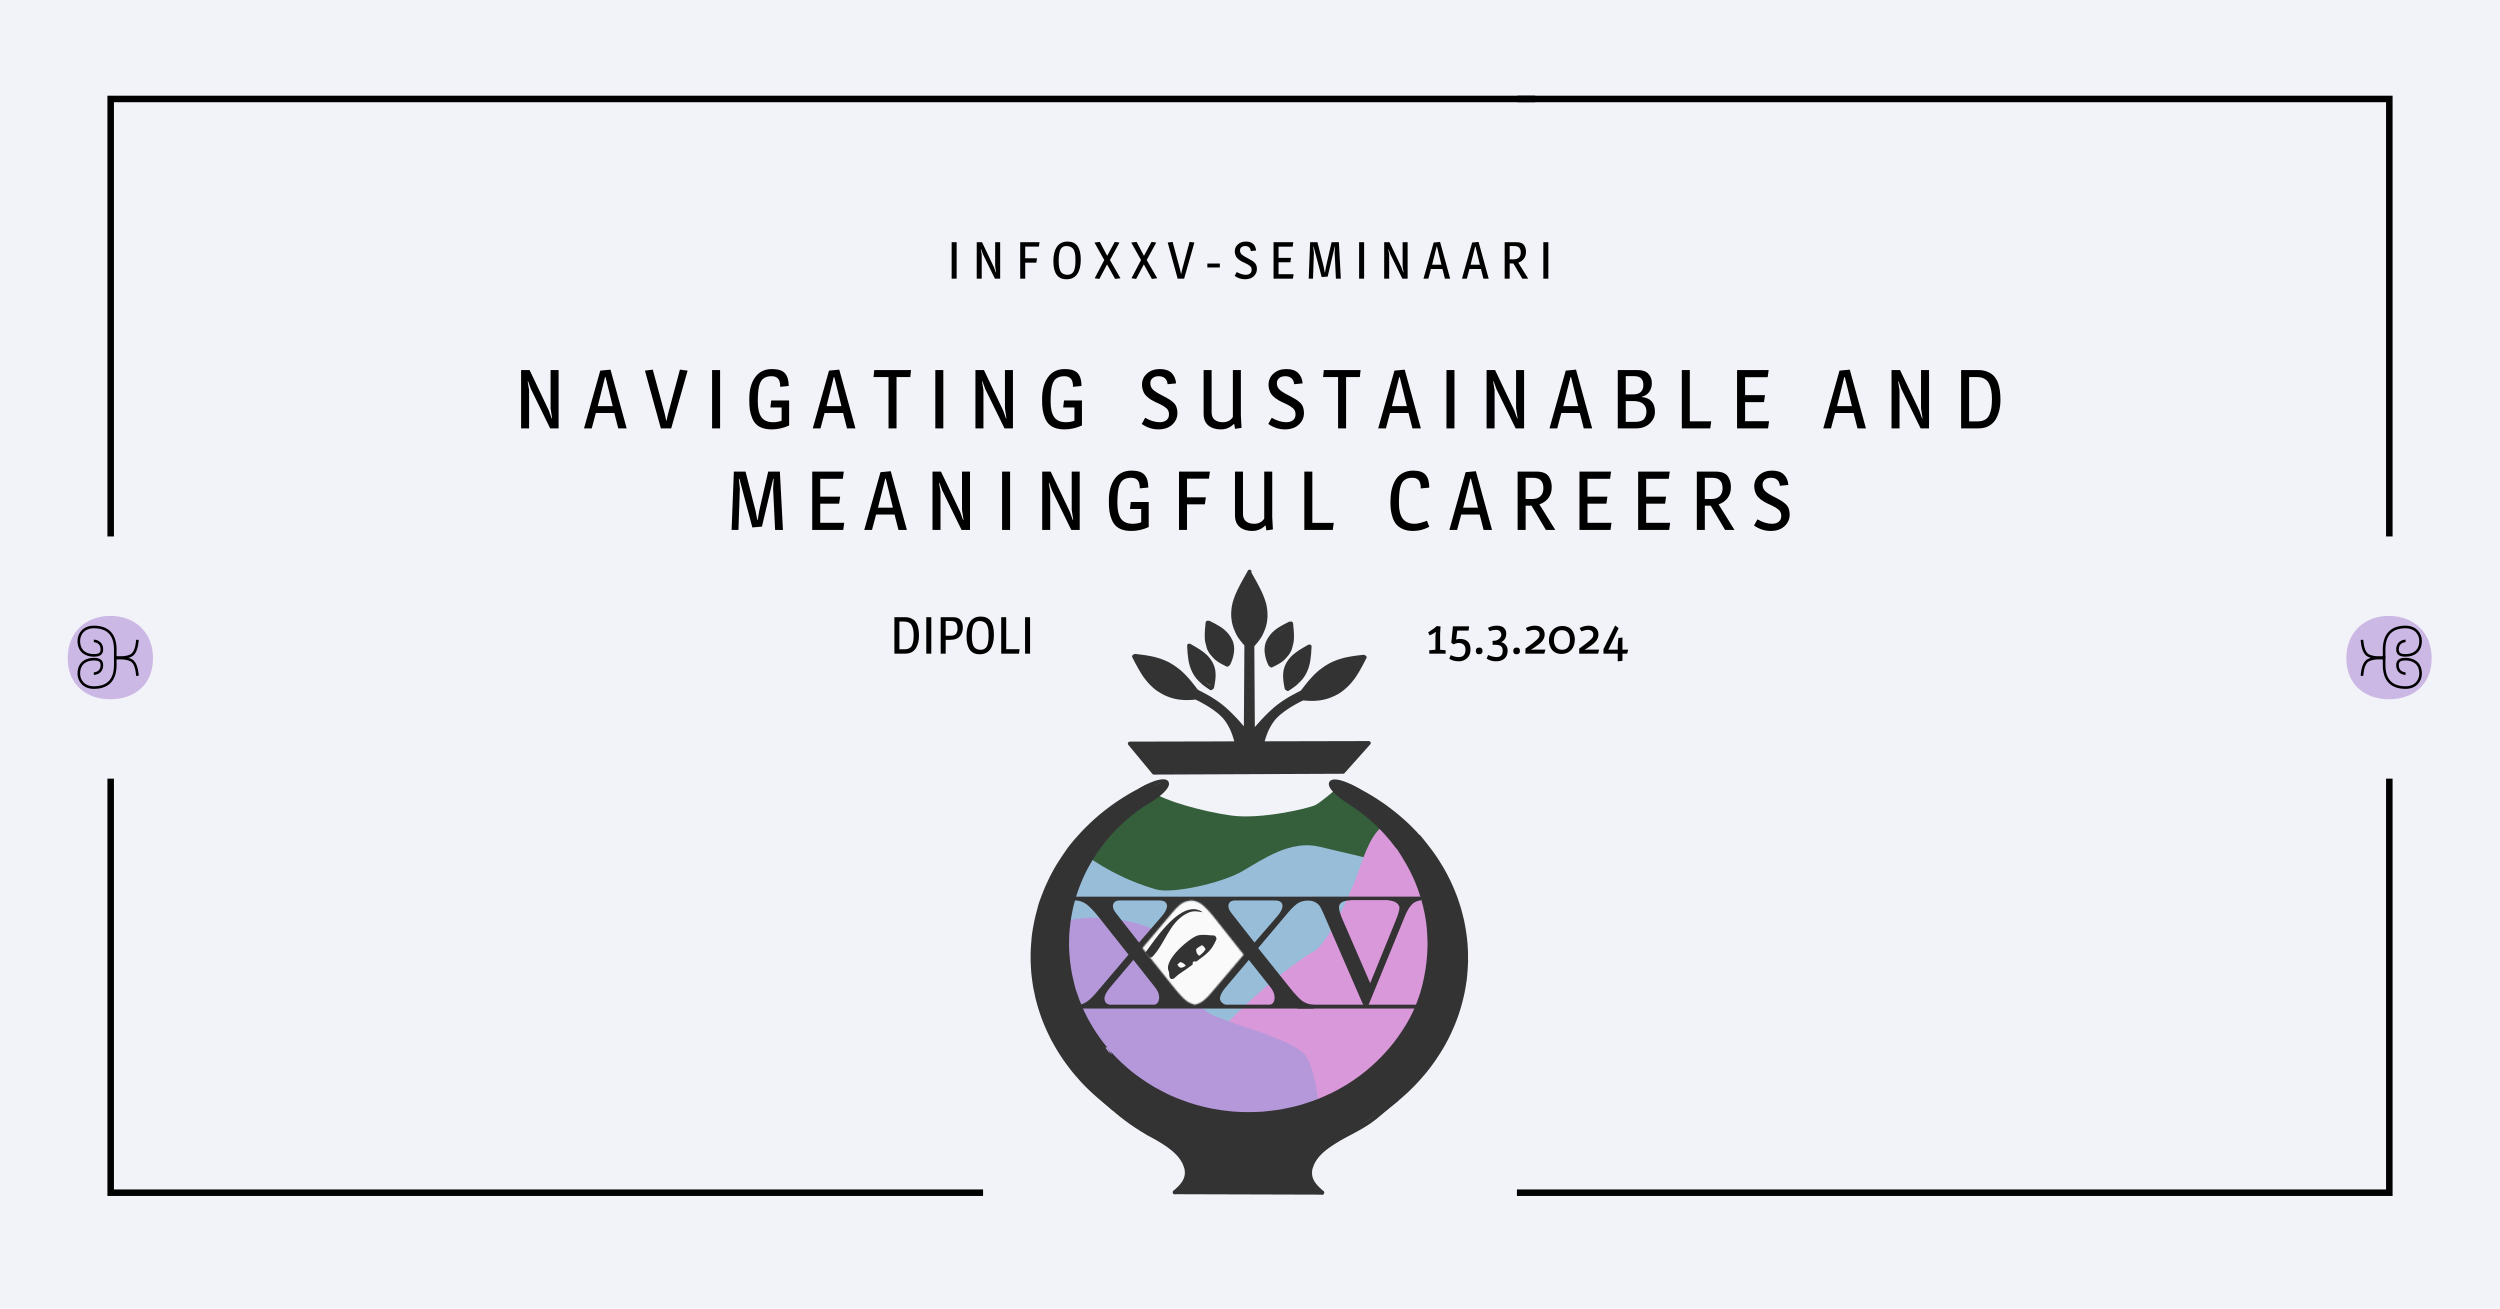 <svg width="1920" height="1005" viewBox="0 0 1920 1005" fill="none" xmlns="http://www.w3.org/2000/svg">
<rect width="1920" height="1005" fill="#F2F3F8"/>
<path d="M85 412V76H1179.06" stroke="black" stroke-width="5"/>
<path d="M1835 412V76H1165.37" stroke="black" stroke-width="5"/>
<path d="M85 598V916H755" stroke="black" stroke-width="5"/>
<path d="M1835 598V916H1165" stroke="black" stroke-width="5"/>
<path d="M945.907 626.37C923.121 623.332 892.74 614.218 887.17 609.154L842.105 636.497L804.635 700.298L1049.71 668.398L1068.44 636.497L1029.46 603.078C1024.73 607.298 1014.26 616.243 1010.21 618.269C1005.15 620.8 968.693 629.408 945.907 626.37Z" fill="#355E3B"/>
<path d="M888.022 683.081C864.896 676.498 843.047 664.917 825.36 650.269L805.652 693.628L908.741 806.124L1002.73 761.594L1057.82 660.816L1013.35 650.269C991.111 644.996 970.392 659.644 954.222 669.019C938.051 678.394 900.29 686.573 888.022 683.081Z" fill="#98BDD9"/>
<path d="M1008.19 731.186C996.545 736.756 907.933 803.088 902.363 851.191L955.024 879.547L1084.65 811.19L1112.5 710.932C1099.17 682.745 1070.37 627.991 1061.86 634.473C1051.23 642.574 1046.17 661.816 1041.61 673.968C1037.05 686.121 1019.84 725.616 1008.19 731.186Z" fill="#D998D9"/>
<path d="M897.296 721.565C887.169 708.906 841.091 698.779 813.748 708.906L823.875 797.011L897.296 859.292L1012.74 851.697C1012.24 842.414 1009.61 821.316 1003.12 811.189C995.022 798.53 942.361 785.871 928.69 778.276C915.018 770.681 907.423 734.224 897.296 721.565Z" fill="#B498D9"/>
<path d="M907.929 909.419L902.866 914.989L1015.78 916.002L1010.21 912.964L1005.66 900.305L1012.24 886.633L1041.1 867.392L1077.05 842.074L1098.82 816.757L1114.52 791.439L1126.17 752.956L1124.65 711.942L1110.98 671.434L1087.68 640.04L1059.83 616.748L1032.49 601.557L1022.87 600.038V604.089L1030.47 612.191L1058.82 632.951L1079.58 659.281L1091.73 686.118L1097.81 711.942L1096.29 747.893L1085.66 781.818L1060.85 814.731L1039.58 830.935L1010.21 847.138L982.363 853.72L940.336 855.239L905.397 845.619L876.535 829.922L852.23 809.161L834.508 784.857L823.368 757.514L818.811 725.613L823.368 691.688L835.015 663.838L854.762 637.002L871.978 622.318L888.181 612.191L895.777 602.57V600.038L881.599 604.089L855.775 618.773L832.989 638.014L814.254 662.319L799.064 692.7L794 719.031V749.918L801.089 779.793L811.722 803.592L825.9 824.352L830.034 830.347L835.439 835.593L855.269 852.201L869.953 864.354L897.296 879.544L907.929 889.671L911.474 900.305L907.929 909.419Z" fill="#333333"/>
<path d="M1031.99 612.697C1032.61 613.075 1035.12 614.78 1035.03 614.723C1035.03 614.627 1035.95 615.776 1038.63 617.583C1041.31 619.389 1043.39 620.855 1044.87 621.981C1046.35 623.107 1047.49 623.96 1048.28 624.543C1049.06 625.125 1050.44 626.264 1052.4 627.959C1054.36 629.653 1055.88 631.013 1056.95 632.038C1058.02 633.064 1058.82 633.838 1059.35 634.36C1059.88 634.883 1060.24 635.235 1060.41 635.414C1060.58 635.594 1060.67 635.681 1060.66 635.675C1060.66 635.669 1060.77 635.786 1061.01 636.027C1061.25 636.268 1061.52 636.552 1061.83 636.878C1062.14 637.204 1062.5 637.583 1062.92 638.014C1063.34 638.445 1064.14 639.327 1065.34 640.66C1066.54 641.992 1067.63 643.254 1068.59 644.443C1069.55 645.633 1070.29 646.555 1070.81 647.209C1071.32 647.864 1072.14 648.939 1073.25 650.436C1073.1 650.237 1072.98 650.073 1072.89 649.944C1073.23 649.839 1074.78 652.048 1077.53 656.571C1080.28 661.094 1082.3 664.588 1083.59 667.053C1084.88 669.518 1085.82 671.431 1086.41 672.792C1086.99 674.153 1087.51 675.321 1087.97 676.298C1088.42 677.274 1089.14 679.114 1090.14 681.816C1091.13 684.519 1091.95 686.943 1092.59 689.089C1093.23 691.235 1093.8 693.301 1094.29 695.288C1094.78 697.274 1095.21 699.194 1095.56 701.047C1095.92 702.901 1096.2 704.54 1096.42 705.963C1096.63 707.386 1096.77 708.435 1096.86 709.109C1096.94 709.783 1097.06 710.843 1097.22 712.289C1097.38 713.736 1097.51 715.496 1097.61 717.571C1097.71 719.645 1097.78 721.65 1097.84 723.585C1097.89 725.52 1097.82 728.221 1097.62 731.687C1097.42 735.153 1097.19 737.822 1096.95 739.694C1096.7 741.567 1096.45 743.4 1096.19 745.196C1095.93 746.991 1095.56 748.991 1095.1 751.197C1094.63 753.403 1094.26 755.052 1093.99 756.146C1093.72 757.239 1093.49 758.164 1093.28 758.919C1093.08 759.675 1092.88 760.326 1092.7 760.872C1092.52 761.418 1092.41 761.846 1092.38 762.156C1092.34 762.466 1091.79 764.134 1090.73 767.16C1089.67 770.187 1088.74 772.608 1087.95 774.425C1087.16 776.241 1086.4 777.869 1085.68 779.308C1084.96 780.748 1084.35 781.952 1083.85 782.92C1083.35 783.888 1082.54 785.317 1081.42 787.207C1080.3 789.096 1079.42 790.498 1078.79 791.413C1078.16 792.327 1077.72 792.99 1077.48 793.399C1077.24 793.809 1076.22 795.291 1074.41 797.844C1072.61 800.397 1070.49 803.085 1068.06 805.91C1065.62 808.734 1063.56 811.01 1061.85 812.736C1060.14 814.463 1058.79 815.796 1057.79 816.734C1056.79 817.672 1055.75 818.636 1054.66 819.628C1053.58 820.619 1052.13 821.864 1050.32 823.364C1048.51 824.863 1046.77 826.225 1045.09 827.449C1043.41 828.673 1042.19 829.55 1041.42 830.079C1040.65 830.609 1040.03 831.026 1039.58 831.33C1039.13 831.634 1038.78 831.848 1038.54 831.973C1038.29 832.098 1037.93 832.353 1037.44 832.738C1036.96 833.124 1035.06 834.277 1031.75 836.199C1028.43 838.119 1025.54 839.672 1023.07 840.855C1020.6 842.039 1018.56 842.973 1016.95 843.658C1015.34 844.344 1013.98 844.909 1012.87 845.355C1011.77 845.8 1010.37 846.327 1008.68 846.936C1006.99 847.544 1005.43 848.06 1003.99 848.482C1002.55 848.904 1001.25 849.332 1000.09 849.768C998.934 850.203 996.106 850.921 991.608 851.92C987.111 852.92 983.652 853.591 981.233 853.933C978.813 854.276 976.743 854.533 975.023 854.704C973.302 854.874 971.72 855.038 970.276 855.193C968.831 855.349 966.39 855.468 962.95 855.549C959.51 855.63 956.886 855.633 955.076 855.558C953.267 855.482 951.547 855.416 949.919 855.357C948.29 855.299 945.865 855.085 942.643 854.716C939.421 854.347 937.092 854.021 935.657 853.739C934.221 853.457 932.98 853.259 931.936 853.147C930.891 853.035 928.238 852.466 923.977 851.44C919.716 850.415 915.9 849.32 912.529 848.156C909.158 846.992 906.044 845.838 903.187 844.693L903.576 844.852C903.118 844.604 902.041 844.152 900.347 843.498C898.652 842.842 896.246 841.709 893.129 840.097C890.012 838.484 887.578 837.174 885.827 836.165C884.076 835.157 882.147 833.971 880.041 832.608C877.934 831.245 876.16 830.038 874.721 828.987C873.281 827.936 871.863 826.898 870.466 825.874C869.07 824.849 867.252 823.37 865.013 821.437C862.774 819.503 861.022 817.918 859.758 816.681C858.492 815.444 857.544 814.507 856.912 813.871C856.281 813.235 855.727 812.666 855.251 812.164C854.775 811.662 854.408 811.274 854.151 810.999C853.894 810.723 853.682 810.495 853.516 810.313C853.349 810.131 853.129 809.869 852.856 809.528C852.583 809.186 852.441 809.041 852.43 809.092C852.419 809.144 851.305 807.86 849.089 805.241C846.874 802.621 844.769 799.876 842.776 797.006C840.783 794.135 839.27 791.839 838.236 790.116C837.202 788.394 836.156 786.595 835.096 784.721C834.037 782.847 832.936 780.715 831.793 778.324C830.649 775.934 829.733 773.876 829.043 772.15C828.354 770.424 827.82 769.068 827.441 768.083C827.062 767.098 826.62 765.827 826.117 764.268C825.614 762.71 825.23 761.622 824.967 761.005C824.704 760.388 824.226 758.635 823.533 755.747C822.839 752.859 822.314 750.605 821.955 748.983C821.596 747.361 821.281 745.576 821.01 743.628C820.739 741.679 820.54 740.237 820.415 739.301C820.289 738.364 820.149 736.922 819.995 734.976C819.842 733.031 819.712 731.166 819.607 729.384C819.501 727.601 819.482 725.188 819.549 722.143C819.616 719.098 819.728 716.716 819.884 714.996C820.04 713.277 820.178 711.988 820.3 711.132C820.421 710.275 820.501 709.517 820.541 708.859C820.58 708.201 820.895 706.149 821.484 702.703C822.073 699.258 822.829 695.864 823.751 692.522C824.673 689.18 825.466 686.564 826.129 684.674C826.792 682.783 827.278 681.443 827.586 680.653C827.895 679.863 828.229 679.019 828.587 678.121C828.944 677.223 829.512 675.865 830.29 674.049C831.067 672.232 832.092 670.096 833.362 667.639C834.633 665.183 835.734 663.172 836.665 661.608C837.596 660.043 838.406 658.716 839.095 657.626C839.784 656.536 840.583 655.325 841.493 653.993C842.402 652.66 843.585 651.018 845.042 649.065C846.498 647.112 848.201 644.955 850.15 642.594C852.1 640.234 854.394 637.757 857.032 635.164C859.67 632.57 861.596 630.742 862.809 629.677C864.023 628.613 865.556 627.314 867.411 625.78C869.265 624.247 870.932 622.938 872.412 621.853C873.891 620.768 875.246 619.805 876.476 618.963C877.707 618.121 878.621 617.506 879.219 617.12C879.817 616.733 880.33 616.404 880.756 616.132C881.183 615.861 881.521 615.648 881.77 615.493C882.018 615.338 882.775 614.877 884.039 614.111" stroke="#333333" stroke-width="3" stroke-linecap="round" stroke-linejoin="round"/>
<path d="M1038.08 604.421C1038.04 604.4 1037.86 604.314 1037.54 604.163C1037.63 604.212 1037.89 604.341 1038.32 604.548C1038.75 604.754 1039.35 605.04 1040.12 605.404C1040.89 605.768 1041.7 606.172 1042.56 606.615C1043.41 607.058 1044.31 607.54 1045.26 608.062C1046.2 608.583 1047.02 609.037 1047.71 609.424C1048.4 609.811 1049.08 610.195 1049.73 610.574C1050.39 610.953 1050.93 611.269 1051.37 611.523C1051.8 611.776 1052.29 612.066 1052.82 612.393C1053.36 612.721 1054.02 613.127 1054.8 613.612C1055.58 614.098 1056.31 614.564 1057 615.011C1057.69 615.457 1058.33 615.885 1058.93 616.292C1059.52 616.7 1060.07 617.068 1060.56 617.397C1061.05 617.726 1061.48 618.015 1061.87 618.265C1062.26 618.515 1062.72 618.838 1063.26 619.232C1063.79 619.627 1064.28 619.99 1064.73 620.322C1065.17 620.654 1065.65 621.02 1066.18 621.421C1066.71 621.822 1067.2 622.202 1067.67 622.56C1068.14 622.918 1068.68 623.334 1069.29 623.807C1069.91 624.281 1070.51 624.747 1071.09 625.207C1071.68 625.667 1072.3 626.176 1072.96 626.732C1073.62 627.288 1074.2 627.787 1074.71 628.229C1075.22 628.671 1075.77 629.147 1076.35 629.659C1076.93 630.171 1077.49 630.666 1078.02 631.144C1078.55 631.623 1079.06 632.084 1079.54 632.529C1080.02 632.974 1080.48 633.401 1080.91 633.812C1081.34 634.223 1081.84 634.711 1082.41 635.277C1082.99 635.843 1083.55 636.403 1084.1 636.958C1084.65 637.513 1085.19 638.057 1085.7 638.591C1086.21 639.125 1086.73 639.674 1087.26 640.237C1087.78 640.801 1088.18 641.258 1088.44 641.607C1088.71 641.957 1088.91 642.126 1089.04 642.115C1089.17 642.103 1089.51 642.42 1090.05 643.064C1090.6 643.709 1091.13 644.355 1091.66 645.001C1092.18 645.648 1092.78 646.403 1093.46 647.267C1094.15 648.13 1094.79 648.944 1095.38 649.709C1095.98 650.473 1096.53 651.188 1097.04 651.854C1097.55 652.52 1098.02 653.136 1098.45 653.703C1098.87 654.27 1099.34 654.905 1099.84 655.607C1100.35 656.309 1100.88 657.061 1101.44 657.863C1101.99 658.665 1102.48 659.4 1102.91 660.068C1103.35 660.735 1103.72 661.31 1104.03 661.793C1104.33 662.275 1104.63 662.739 1104.91 663.185C1105.19 663.631 1105.55 664.227 1105.98 664.975C1106.41 665.724 1106.76 666.307 1107.04 666.725C1107.31 667.142 1107.61 667.649 1107.94 668.243C1108.27 668.838 1108.58 669.397 1108.86 669.922C1109.15 670.447 1109.46 671.037 1109.81 671.69C1110.16 672.344 1110.49 672.976 1110.81 673.588C1111.13 674.199 1111.43 674.789 1111.71 675.358C1112 675.927 1112.27 676.475 1112.52 677.002C1112.77 677.529 1113.07 678.156 1113.4 678.883C1113.73 679.611 1114.08 680.4 1114.45 681.251C1114.82 682.103 1115.16 682.895 1115.46 683.629C1115.75 684.362 1116.04 685.068 1116.32 685.745C1116.59 686.422 1116.85 687.071 1117.11 687.691C1117.36 688.312 1117.62 689.016 1117.9 689.803C1118.18 690.59 1118.42 691.299 1118.64 691.931C1118.85 692.563 1119.08 693.248 1119.32 693.987C1119.57 694.726 1119.79 695.442 1120.01 696.134C1120.23 696.827 1120.43 697.496 1120.62 698.142C1120.81 698.788 1120.98 699.411 1121.14 700.011C1121.31 700.61 1121.49 701.325 1121.69 702.155C1121.89 702.984 1122.08 703.745 1122.26 704.438C1122.43 705.13 1122.56 705.616 1122.64 705.895C1122.72 706.174 1122.83 706.633 1122.96 707.271C1123.09 707.909 1123.21 708.512 1123.31 709.081C1123.42 709.649 1123.54 710.289 1123.68 711C1123.81 711.712 1123.93 712.379 1124.04 713.003C1124.15 713.628 1124.27 714.342 1124.4 715.148C1124.53 715.953 1124.65 716.717 1124.74 717.441C1124.83 718.165 1124.92 718.913 1125.01 719.683C1125.1 720.453 1125.2 721.246 1125.29 722.063C1125.39 722.879 1125.47 723.746 1125.55 724.665C1125.62 725.583 1125.69 726.553 1125.74 727.573C1125.8 728.594 1125.84 729.514 1125.88 730.332C1125.91 731.15 1125.94 732.021 1125.95 732.945C1125.97 733.868 1125.97 734.637 1125.94 735.251C1125.91 735.865 1125.92 736.242 1125.97 736.38C1126.01 736.519 1126.02 736.942 1126 737.651C1125.97 738.359 1125.95 739.056 1125.92 739.742C1125.89 740.427 1125.85 741.219 1125.8 742.118C1125.76 743.017 1125.71 743.877 1125.66 744.697C1125.6 745.519 1125.55 746.301 1125.48 747.044C1125.42 747.788 1125.36 748.492 1125.29 749.158C1125.22 749.824 1125.13 750.598 1125.01 751.48C1124.9 752.363 1124.79 753.176 1124.69 753.92C1124.59 754.663 1124.52 755.19 1124.47 755.5C1124.43 755.811 1124.36 756.263 1124.26 756.855C1124.16 757.448 1124.05 758.181 1123.9 759.056C1123.76 759.93 1123.58 760.889 1123.36 761.933C1123.15 762.977 1122.9 764.106 1122.61 765.32C1122.32 766.533 1122.06 767.597 1121.83 768.513C1121.6 769.428 1121.4 770.194 1121.23 770.81C1121.06 771.426 1120.91 771.95 1120.79 772.381C1120.66 772.813 1120.55 773.213 1120.44 773.582C1120.33 773.951 1120.19 774.389 1120.04 774.895C1119.88 775.401 1119.73 775.898 1119.57 776.387C1119.42 776.876 1119.23 777.442 1119.03 778.083C1118.82 778.724 1118.59 779.402 1118.34 780.117C1118.08 780.832 1117.81 781.584 1117.5 782.373C1117.2 783.162 1116.92 783.883 1116.67 784.536C1116.41 785.19 1116.13 785.906 1115.81 786.684C1115.5 787.461 1115.12 788.334 1114.67 789.301C1114.22 790.269 1113.88 791.035 1113.66 791.6C1113.44 792.164 1113.16 792.802 1112.81 793.514C1112.46 794.225 1112.13 794.889 1111.83 795.507C1111.52 796.124 1111.17 796.813 1110.78 797.573C1110.39 798.333 1110.01 799.065 1109.64 799.768C1109.27 800.471 1108.9 801.145 1108.54 801.79C1108.19 802.435 1107.84 803.052 1107.5 803.64C1107.15 804.227 1106.74 804.919 1106.25 805.714C1105.76 806.51 1105.27 807.299 1104.77 808.082C1104.28 808.865 1103.77 809.635 1103.26 810.393C1102.76 811.151 1102.36 811.758 1102.07 812.215C1101.79 812.671 1101.44 813.189 1101.03 813.77C1100.62 814.35 1100.23 814.892 1099.87 815.397C1099.51 815.901 1099.1 816.464 1098.65 817.086C1098.2 817.708 1097.74 818.323 1097.28 818.933C1096.82 819.543 1096.35 820.146 1095.88 820.744C1095.41 821.342 1094.94 821.933 1094.46 822.519C1093.98 823.104 1093.5 823.684 1093.01 824.257C1092.52 824.831 1092.06 825.376 1091.61 825.894C1091.16 826.411 1090.64 827.016 1090.03 827.709C1089.43 828.401 1088.8 829.097 1088.17 829.796C1087.53 830.496 1086.85 831.211 1086.15 831.943C1085.44 832.675 1084.71 833.423 1083.93 834.187C1083.16 834.952 1082.5 835.606 1081.95 836.151C1081.39 836.695 1080.94 837.13 1080.61 837.455C1080.27 837.779 1079.82 838.195 1079.26 838.701C1078.71 839.208 1078.04 839.805 1077.27 840.494C1076.49 841.182 1075.77 841.814 1075.1 842.39C1074.44 842.966 1073.82 843.486 1073.26 843.95C1072.7 844.414 1072.17 844.85 1071.67 845.259C1071.17 845.667 1070.59 846.137 1069.93 846.667C1069.27 847.198 1068.14 848.078 1066.54 849.308L1066.78 849.139C1066.9 849.059 1066.84 849.115 1066.6 849.307C1066.35 849.499 1065.92 849.833 1065.32 850.31C1064.71 850.786 1064.11 851.27 1063.51 851.76C1062.9 852.25 1062.3 852.747 1061.71 853.252C1061.11 853.756 1060.65 854.15 1060.33 854.433C1060 854.716 1059.81 854.883 1059.74 854.936" stroke="#333333" stroke-width="3" stroke-linecap="round" stroke-linejoin="round"/>
<path d="M855.097 851.385C854.21 850.624 853.372 849.91 852.583 849.244C851.794 848.577 851.052 847.957 850.357 847.386C849.662 846.815 849.021 846.289 848.434 845.808C847.847 845.327 847.202 844.79 846.499 844.198C845.795 843.605 845.094 843.01 844.395 842.414C843.696 841.818 843.006 841.216 842.324 840.609C841.642 840.001 840.984 839.407 840.35 838.824C839.716 838.243 839.23 837.794 838.891 837.478C838.552 837.163 838.134 836.766 837.639 836.287C837.144 835.808 836.727 835.402 836.387 835.067C836.047 834.733 835.731 834.42 835.44 834.13C835.149 833.839 834.922 833.611 834.76 833.447C834.597 833.283 834.377 833.058 834.098 832.773C833.82 832.488 833.709 832.376 833.766 832.435C833.823 832.495 833.677 832.345 833.328 831.984C832.979 831.623 832.496 831.115 831.878 830.462C831.259 829.808 830.597 829.082 829.89 828.285C829.182 827.488 828.735 826.979 828.548 826.76C828.362 826.541 828.099 826.239 827.76 825.852C827.422 825.466 826.976 824.959 826.423 824.332C825.869 823.705 825.318 823.048 824.768 822.36C824.217 821.672 823.736 821.062 823.324 820.531C822.912 820 822.478 819.433 822.021 818.829C821.564 818.225 821.132 817.65 820.725 817.102C820.318 816.555 819.847 815.913 819.311 815.177C818.776 814.44 818.251 813.694 817.736 812.937C817.222 812.181 816.779 811.525 816.407 810.969C816.035 810.413 815.677 809.868 815.334 809.335C814.99 808.802 814.719 808.379 814.521 808.066C814.323 807.753 814.07 807.345 813.762 806.844C813.453 806.342 813.137 805.828 812.814 805.3C812.492 804.772 812.193 804.268 811.918 803.788C811.644 803.307 811.339 802.762 811.004 802.153C810.669 801.544 810.373 801.015 810.115 800.563C809.857 800.112 809.636 799.74 809.455 799.446C809.273 799.153 809.033 798.713 808.736 798.129C808.438 797.544 808.163 796.995 807.912 796.484C807.659 795.972 807.38 795.4 807.075 794.767C806.769 794.134 806.483 793.539 806.218 792.983C805.954 792.426 805.654 791.788 805.318 791.068C804.983 790.348 804.674 789.661 804.391 789.007C804.107 788.353 803.825 787.688 803.542 787.012C803.26 786.335 802.977 785.647 802.696 784.948C802.414 784.249 802.134 783.536 801.858 782.809C801.581 782.081 801.308 781.34 801.037 780.584C800.766 779.828 800.509 779.096 800.265 778.388C800.022 777.68 799.793 776.996 799.578 776.334C799.363 775.673 799.142 774.974 798.915 774.236C798.688 773.497 798.455 772.721 798.216 771.906C797.977 771.09 797.748 770.271 797.528 769.448C797.308 768.625 797.098 767.799 796.897 766.968C796.696 766.138 796.523 765.389 796.378 764.721C796.232 764.053 796.092 763.34 795.956 762.581C795.821 761.823 795.692 761.266 795.569 760.91C795.446 760.554 795.315 759.966 795.177 759.147C795.039 758.327 794.912 757.538 794.795 756.777C794.678 756.017 794.548 755.15 794.406 754.175C794.263 753.201 794.134 752.272 794.019 751.388C793.904 750.505 793.802 749.667 793.713 748.874C793.625 748.081 793.55 747.333 793.488 746.631C793.427 745.929 793.37 745.119 793.319 744.201C793.267 743.284 793.218 742.36 793.172 741.428C793.125 740.497 793.089 739.712 793.065 739.072C793.041 738.433 793.023 737.673 793.012 736.792C793.002 735.912 792.998 734.91 793.001 733.788C793.004 732.665 793.023 731.656 793.059 730.761C793.095 729.865 793.131 729.109 793.166 728.494C793.201 727.879 793.242 727.254 793.288 726.621C793.334 725.987 793.381 725.37 793.427 724.769C793.472 724.167 793.529 723.439 793.597 722.584C793.665 721.73 793.732 720.922 793.798 720.163C793.864 719.404 793.937 718.711 794.017 718.085C794.097 717.458 794.194 716.771 794.31 716.024C794.426 715.278 794.56 714.471 794.711 713.604C794.863 712.736 795.032 711.809 795.219 710.822C795.406 709.834 795.587 708.91 795.761 708.049C795.935 707.189 796.103 706.391 796.263 705.657C796.424 704.922 796.578 704.251 796.725 703.644C796.873 703.036 797.047 702.372 797.249 701.65C797.45 700.929 797.667 700.123 797.899 699.233C798.132 698.344 798.321 697.592 798.469 696.979C798.616 696.365 798.767 695.799 798.921 695.281C799.075 694.763 799.257 694.19 799.467 693.563C799.678 692.936 799.916 692.254 800.182 691.517C800.448 690.78 800.742 689.989 801.064 689.144C801.386 688.298 801.692 687.504 801.981 686.762C802.27 686.02 802.543 685.33 802.8 684.692C803.056 684.054 803.296 683.468 803.52 682.933C803.743 682.399 803.998 681.809 804.284 681.163C804.57 680.517 804.855 679.884 805.14 679.263C805.424 678.641 805.706 678.045 805.987 677.473C806.268 676.901 806.52 676.362 806.743 675.856C806.967 675.35 807.234 674.793 807.545 674.185C807.855 673.578 808.146 673.013 808.419 672.49C808.692 671.966 808.998 671.384 809.337 670.743C809.677 670.102 810.017 669.473 810.357 668.857C810.697 668.242 811.038 667.639 811.379 667.049C811.721 666.459 812.063 665.882 812.406 665.317C812.749 664.753 813.092 664.202 813.436 663.663C813.78 663.124 814.103 662.62 814.403 662.152C814.704 661.684 815.047 661.151 815.433 660.554C815.819 659.957 816.182 659.402 816.523 658.887C816.863 658.373 817.262 657.779 817.717 657.107C818.173 656.436 818.587 655.828 818.957 655.285C819.328 654.741 819.732 654.15 820.17 653.512C820.607 652.873 821.079 652.213 821.586 651.533C822.093 650.852 822.634 650.151 823.21 649.43C823.786 648.708 824.397 647.965 825.042 647.201C825.688 646.438 826.368 645.653 827.082 644.848C827.797 644.043 828.468 643.292 829.095 642.597C829.721 641.901 830.304 641.26 830.843 640.674C831.381 640.088 831.876 639.557 832.327 639.08C832.777 638.604 833.275 638.09 833.819 637.54C834.363 636.989 834.9 636.451 835.429 635.926C835.96 635.4 836.475 634.9 836.976 634.425C837.478 633.95 837.962 633.483 838.427 633.025C838.893 632.567 839.432 632.06 840.044 631.504C840.657 630.949 841.42 630.268 842.334 629.462C843.247 628.655 844.076 627.935 844.82 627.301C845.564 626.666 846.223 626.117 846.798 625.654C847.372 625.191 847.905 624.764 848.396 624.373C848.887 623.982 849.438 623.547 850.05 623.067C850.662 622.588 851.282 622.116 851.912 621.653C852.542 621.19 853.075 620.794 853.511 620.467C853.947 620.14 854.406 619.803 854.888 619.456C855.369 619.109 855.947 618.699 856.619 618.224C857.292 617.749 858.028 617.243 858.83 616.705C859.631 616.167 860.496 615.598 861.426 614.998C862.356 614.397 863.152 613.887 863.814 613.468C864.477 613.049 865.104 612.661 865.697 612.304C866.289 611.947 866.948 611.556 867.671 611.131C868.396 610.707 868.977 610.37 869.416 610.12C869.855 609.869 870.138 609.709 870.265 609.639C870.392 609.569 870.49 609.511 870.559 609.465C870.628 609.419 871.126 609.144 872.053 608.64C872.981 608.136 873.826 607.682 874.591 607.279C875.355 606.876 875.965 606.558 876.421 606.326C876.876 606.094 877.167 605.947 877.292 605.884C877.417 605.821 877.548 605.755 877.684 605.686C877.82 605.617 877.991 605.532 878.197 605.429C878.403 605.327 878.642 605.21 878.912 605.077C879.182 604.944 879.45 604.813 879.714 604.685C879.979 604.556 880.33 604.387 880.768 604.178C880.725 604.198 880.394 604.357 879.774 604.655" stroke="#333333" stroke-width="3" stroke-linecap="round" stroke-linejoin="round"/>
<path d="M1039.72 605.089C1039.65 605.052 1039.57 605.009 1039.48 604.962L1039.49 604.963C1039.46 604.951 1039.41 604.923 1039.32 604.878L1039.33 604.88C1039.34 604.884 1039.09 604.758 1038.59 604.501L1038.61 604.508C1038.5 604.455 1038.45 604.426 1038.43 604.419L1038.45 604.427C1038.39 604.397 1038.33 604.368 1038.27 604.338L1038.29 604.346C1038.19 604.296 1038.08 604.244 1037.97 604.187L1037.99 604.197L1037.9 604.153L1037.92 604.163C1037.93 604.164 1037.65 604.028 1037.08 603.755L1037.11 603.77C1036.96 603.695 1036.72 603.585 1036.41 603.439L1036.45 603.458C1036.39 603.408 1035.43 602.995 1033.58 602.22L1033.65 602.25C1033.58 602.22 1033.5 602.189 1033.43 602.159L1033.5 602.189C1033.48 602.181 1033.4 602.149 1033.26 602.092C1033.12 602.036 1032.6 601.845 1031.71 601.521L1031.83 601.563C1031.67 601.51 1031.18 601.346 1030.33 601.071L1030.43 601.104C1030.37 601.028 1029.21 600.75 1026.94 600.272L1026.95 600.274C1026.87 600.262 1026.81 600.253 1026.75 600.244L1026.76 600.246C1026.68 600.234 1026.54 600.217 1026.37 600.195L1026.48 600.209C1026.37 600.197 1026.25 600.183 1026.1 600.167L1026.11 600.169C1026.09 600.167 1026 600.159 1025.84 600.146L1025.86 600.147C1025.75 600.139 1025.6 600.131 1025.41 600.124L1025.43 600.124C1025.19 600.107 1024.91 600.112 1024.6 600.141C1024.28 600.17 1024.06 600.199 1023.92 600.226C1023.78 600.253 1023.55 600.324 1023.23 600.439C1022.91 600.554 1022.64 600.712 1022.41 600.914C1022.19 601.115 1022.08 601.654 1022.07 602.532L1022.06 602.487C1022.06 602.6 1022.16 602.958 1022.38 603.561L1022.36 603.514C1022.39 603.583 1022.42 603.653 1022.46 603.722L1022.43 603.675C1022.48 603.79 1022.57 603.957 1022.69 604.177L1022.66 604.13C1022.68 604.172 1022.72 604.23 1022.76 604.303L1022.73 604.256C1022.75 604.299 1022.79 604.358 1022.83 604.432L1022.8 604.385C1022.84 604.445 1022.87 604.506 1022.91 604.565L1022.88 604.518C1022.92 604.573 1022.95 604.636 1023 604.706C1023.04 604.776 1023.11 604.876 1023.19 605.004L1023.16 604.958C1023.22 605.037 1023.26 605.101 1023.29 605.15L1023.26 605.103C1023.3 605.153 1023.36 605.243 1023.45 605.373L1023.42 605.328C1023.48 605.405 1023.51 605.456 1023.53 605.481L1023.5 605.435C1023.56 605.517 1023.64 605.622 1023.74 605.75L1023.7 605.705C1023.73 605.747 1023.8 605.829 1023.89 605.95L1023.86 605.906C1023.9 605.961 1023.97 606.045 1024.06 606.157L1024.02 606.113C1024.07 606.171 1024.18 606.3 1024.35 606.502L1024.31 606.46C1024.35 606.513 1024.45 606.622 1024.6 606.788C1024.74 606.954 1024.92 607.145 1025.12 607.361L1025.09 607.326C1025.17 607.418 1025.31 607.56 1025.5 607.751L1025.46 607.719C1025.55 607.81 1025.74 607.996 1026.02 608.277C1026.3 608.558 1026.87 609.077 1027.72 609.833L1027.71 609.819C1027.75 609.854 1027.82 609.92 1027.94 610.017C1028.05 610.114 1028.2 610.235 1028.37 610.381L1028.36 610.372C1028.43 610.433 1028.55 610.526 1028.7 610.652L1028.69 610.645C1028.76 610.703 1028.87 610.795 1029.03 610.92L1029.02 610.916C1029.11 611.005 1029.55 611.35 1030.35 611.949C1031.15 612.549 1031.78 613.007 1032.24 613.325C1032.7 613.643 1033.05 613.884 1033.3 614.049C1033.54 614.214 1033.8 614.382 1034.06 614.554C1034.32 614.725 1034.58 614.891 1034.83 615.05C1035.09 615.21 1035.29 615.339 1035.45 615.436C1035.61 615.534 1039.03 617.584 1039.32 617.762C1039.33 617.773 1035.89 615.713 1035.4 615.406C1034.91 615.099 1034.52 614.853 1034.23 614.666C1033.94 614.479 1033.67 614.301 1033.42 614.133C1033.17 613.964 1032.99 613.844 1032.89 613.773C1032.78 613.701 1032.62 613.593 1032.42 613.447C1032.21 613.302 1032.03 613.177 1031.89 613.074C1031.74 612.972 1031.59 612.861 1031.42 612.742C1031.25 612.622 1031 612.439 1030.67 612.192C1030.33 611.944 1029.78 611.513 1029 610.899L1029.01 610.903C1028.9 610.83 1028.35 610.364 1027.35 609.505L1027.37 609.52C1027.27 609.432 1027.13 609.31 1026.96 609.154L1026.98 609.173L1026.87 609.071L1026.89 609.09L1026.78 608.987L1026.8 609.006C1026.74 608.951 1026.67 608.889 1026.59 608.819L1026.62 608.84L1026.5 608.736L1026.53 608.758C1026.45 608.687 1026.39 608.625 1026.33 608.569L1026.35 608.592C1026.31 608.55 1026.18 608.432 1025.98 608.236L1026.01 608.262C1025.93 608.185 1025.83 608.085 1025.7 607.961L1025.73 607.988C1025.67 607.927 1025.49 607.744 1025.19 607.436L1025.22 607.467C1025.15 607.387 1025.05 607.284 1024.93 607.158L1024.96 607.191C1024.84 607.08 1024.44 606.611 1023.76 605.785L1023.79 605.827C1023.69 605.702 1023.34 605.184 1022.74 604.273L1022.77 604.321C1022.71 604.254 1022.51 603.819 1022.18 603.015L1022.2 603.062C1022.19 603.04 1022.16 602.926 1022.11 602.718C1022.06 602.511 1022.03 602.289 1022.02 602.054C1022.02 601.819 1022.07 601.597 1022.18 601.386C1022.29 601.176 1022.39 601.015 1022.47 600.904C1022.56 600.792 1022.73 600.672 1022.96 600.544C1023.2 600.416 1023.52 600.308 1023.94 600.22C1024.35 600.132 1024.85 600.1 1025.42 600.124C1026 600.148 1026.53 600.201 1027.02 600.283C1027.5 600.366 1027.91 600.444 1028.24 600.518C1028.56 600.591 1028.94 600.683 1029.37 600.792C1029.8 600.901 1030.66 601.173 1031.96 601.61C1031.92 601.596 1031.86 601.577 1031.8 601.553C1031.72 601.518 1032.25 601.714 1033.37 602.139L1033.31 602.115C1033.35 602.127 1033.54 602.206 1033.9 602.35C1034.26 602.494 1034.65 602.655 1035.06 602.833C1035.46 603.011 1035.74 603.134 1035.89 603.2C1036.03 603.267 1036.19 603.338 1036.35 603.413C1036.52 603.488 1036.87 603.653 1037.4 603.906L1037.37 603.895L1037.45 603.932L1037.43 603.921C1037.48 603.947 1037.53 603.972 1037.58 603.996L1037.56 603.986L1037.64 604.024L1037.62 604.014C1037.65 604.03 1037.7 604.055 1037.77 604.09L1037.75 604.08C1037.84 604.122 1037.89 604.147 1037.91 604.156L1037.89 604.146L1037.96 604.184L1037.95 604.176C1037.99 604.196 1038.06 604.231 1038.16 604.281L1038.14 604.273L1038.22 604.311L1038.2 604.303C1038.28 604.344 1038.38 604.39 1038.48 604.441L1038.46 604.435L1038.54 604.473L1038.53 604.467L1038.6 604.506C1038.53 604.467 1038.36 604.384 1038.1 604.255C1037.83 604.126 1037.49 603.96 1037.08 603.757C1036.67 603.554 1035.97 603.233 1034.98 602.794C1033.99 602.354 1032.54 601.809 1030.61 601.159L1030.72 601.193C1030.71 601.19 1030.69 601.185 1030.67 601.178L1030.78 601.211C1030.77 601.208 1030.75 601.205 1030.74 601.201L1030.84 601.233L1030.83 601.228L1030.93 601.26L1030.91 601.254C1030.95 601.267 1031.01 601.285 1031.08 601.31L1031.06 601.304C1031.03 601.285 1031.33 601.385 1031.94 601.605C1032.56 601.825 1033.17 602.053 1033.76 602.291C1034.35 602.529 1034.9 602.762 1035.42 602.991L1035.32 602.949L1035.37 602.971C1035.41 602.983 1035.22 602.898 1034.78 602.716C1034.35 602.534 1033.98 602.381 1033.67 602.258C1033.35 602.134 1033.05 602.015 1032.76 601.901C1032.84 601.944 1033.11 602.047 1033.57 602.21C1034.02 602.373 1034.71 602.665 1035.63 603.085C1036.55 603.505 1037.23 603.821 1037.66 604.031C1038.08 604.242 1038.44 604.423 1038.73 604.573C1039.03 604.723 1039.26 604.845 1039.44 604.939C1039.62 605.033 1043.48 607.276 1043.64 607.361" stroke="#333333" stroke-width="3" stroke-linecap="round" stroke-linejoin="round"/>
<path d="M879.176 604.759C879.244 604.723 879.321 604.683 879.408 604.638L879.405 604.638C879.427 604.627 879.479 604.6 879.563 604.556L879.558 604.558C879.549 604.562 879.786 604.441 880.27 604.195L880.257 604.201C880.357 604.15 880.413 604.122 880.426 604.116L880.412 604.123C880.469 604.095 880.526 604.066 880.583 604.038L880.567 604.045C880.663 603.998 880.766 603.947 880.876 603.893L880.856 603.903L880.943 603.86L880.922 603.87C880.918 603.871 881.19 603.74 881.737 603.478L881.707 603.492C881.857 603.421 882.084 603.315 882.388 603.175L882.349 603.192C882.407 603.145 883.334 602.748 885.13 602.004L885.058 602.033C885.132 602.003 885.206 601.974 885.281 601.945L885.206 601.974C885.228 601.966 885.306 601.936 885.44 601.881C885.575 601.827 886.077 601.644 886.947 601.333L886.832 601.372C886.977 601.322 887.461 601.165 888.284 600.9L888.18 600.932C888.24 600.859 889.37 600.592 891.57 600.133L891.556 600.135C891.632 600.124 891.697 600.114 891.753 600.106L891.739 600.108C891.823 600.096 891.951 600.08 892.123 600.06L892.011 600.072C892.116 600.06 892.24 600.047 892.384 600.033L892.367 600.034C892.392 600.032 892.482 600.024 892.637 600.012L892.618 600.013C892.721 600.005 892.865 599.998 893.049 599.991L893.028 599.991C893.262 599.974 893.532 599.98 893.837 600.007C894.143 600.035 894.363 600.062 894.498 600.088C894.634 600.115 894.856 600.183 895.165 600.293C895.474 600.404 895.737 600.556 895.953 600.749C896.169 600.942 896.281 601.46 896.289 602.303L896.296 602.259C896.3 602.368 896.195 602.712 895.984 603.291L896.003 603.246C895.974 603.312 895.944 603.379 895.913 603.446L895.935 603.401C895.885 603.511 895.803 603.672 895.69 603.883L895.715 603.838C895.693 603.878 895.662 603.933 895.622 604.004L895.648 603.959C895.624 604 895.592 604.056 895.549 604.128L895.576 604.083C895.542 604.141 895.508 604.198 895.472 604.255L895.5 604.21C895.467 604.263 895.43 604.323 895.387 604.391C895.344 604.458 895.281 604.553 895.198 604.677L895.228 604.632C895.176 604.709 895.133 604.77 895.101 604.817L895.132 604.772C895.099 604.82 895.037 604.906 894.946 605.032L894.979 604.987C894.925 605.062 894.889 605.111 894.871 605.135L894.904 605.091C894.845 605.169 894.768 605.27 894.673 605.393L894.707 605.35C894.676 605.391 894.614 605.469 894.521 605.586L894.556 605.543C894.513 605.596 894.447 605.676 894.359 605.784L894.394 605.742C894.349 605.797 894.244 605.922 894.08 606.115L894.114 606.075C894.072 606.125 893.98 606.231 893.837 606.39C893.695 606.549 893.525 606.733 893.33 606.94L893.361 606.907C893.277 606.995 893.145 607.131 892.966 607.315L892.997 607.284C892.912 607.371 892.732 607.55 892.457 607.82C892.182 608.09 891.632 608.588 890.806 609.314L890.822 609.3C890.784 609.334 890.709 609.398 890.599 609.491C890.488 609.584 890.349 609.701 890.18 609.841L890.191 609.831C890.12 609.89 890.01 609.98 889.863 610.101L889.87 610.094C889.802 610.15 889.692 610.238 889.542 610.358L889.548 610.354C889.463 610.439 889.034 610.77 888.26 611.346C887.487 611.922 886.877 612.362 886.43 612.667C885.984 612.972 885.641 613.204 885.403 613.363C885.165 613.521 884.919 613.683 884.665 613.848C884.412 614.012 884.162 614.171 883.916 614.324C883.671 614.477 883.471 614.601 883.318 614.695C883.165 614.789 879.35 617.085 879.067 617.256C879.057 617.266 882.888 614.96 883.364 614.666C883.841 614.372 884.219 614.135 884.498 613.955C884.778 613.776 885.039 613.605 885.282 613.443C885.524 613.282 885.698 613.167 885.801 613.098C885.904 613.029 886.057 612.925 886.259 612.785C886.46 612.645 886.632 612.526 886.772 612.427C886.913 612.328 887.063 612.222 887.224 612.107C887.385 611.992 887.628 611.816 887.953 611.579C888.278 611.341 888.816 610.928 889.567 610.337L889.563 610.342C889.666 610.271 890.202 609.824 891.17 608.999L891.153 609.014C891.249 608.93 891.381 608.812 891.548 608.662L891.529 608.68L891.638 608.582L891.618 608.601L891.726 608.502L891.706 608.52C891.764 608.467 891.829 608.407 891.902 608.341L891.88 608.361L891.989 608.26L891.966 608.281C892.039 608.214 892.103 608.154 892.16 608.101L892.136 608.122C892.179 608.083 892.299 607.969 892.495 607.78L892.47 607.805C892.545 607.732 892.644 607.635 892.765 607.516L892.738 607.543C892.798 607.484 892.972 607.308 893.261 607.012L893.232 607.042C893.305 606.965 893.4 606.866 893.514 606.745L893.483 606.777C893.604 606.67 893.992 606.22 894.647 605.427L894.616 605.467C894.714 605.347 895.054 604.85 895.638 603.975L895.613 604.021C895.671 603.956 895.859 603.539 896.179 602.766L896.165 602.813C896.17 602.791 896.196 602.681 896.245 602.482C896.294 602.282 896.323 602.07 896.331 601.844C896.34 601.619 896.291 601.405 896.184 601.203C896.077 601.001 895.98 600.846 895.895 600.74C895.809 600.632 895.652 600.517 895.424 600.394C895.194 600.271 894.879 600.167 894.478 600.083C894.076 599.998 893.596 599.967 893.036 599.991C892.477 600.014 891.962 600.065 891.491 600.144C891.021 600.223 890.627 600.298 890.31 600.369C889.993 600.44 889.627 600.527 889.211 600.632C888.795 600.737 887.958 600.999 886.702 601.418C886.74 601.404 886.793 601.386 886.859 601.363C886.93 601.33 886.42 601.517 885.33 601.926L885.389 601.903C885.356 601.915 885.166 601.99 884.818 602.128C884.47 602.266 884.098 602.421 883.7 602.592C883.304 602.764 883.035 602.881 882.893 602.945C882.752 603.009 882.601 603.077 882.442 603.149C882.282 603.222 881.946 603.379 881.432 603.623L881.454 603.612L881.379 603.648L881.401 603.638C881.351 603.662 881.301 603.686 881.251 603.71L881.272 603.7L881.196 603.736L881.217 603.727C881.185 603.742 881.135 603.766 881.067 603.799L881.087 603.79C881.004 603.83 880.955 603.854 880.938 603.862L880.956 603.853L880.882 603.89L880.899 603.881C880.859 603.901 880.791 603.935 880.694 603.983L880.709 603.975L880.635 604.012L880.65 604.004C880.571 604.044 880.482 604.088 880.384 604.137L880.396 604.131L880.324 604.168L880.334 604.162L880.262 604.199C880.332 604.162 880.497 604.082 880.754 603.958C881.011 603.834 881.339 603.675 881.737 603.48C882.136 603.285 882.814 602.976 883.772 602.555C884.729 602.133 886.141 601.609 888.008 600.985L887.904 601.017C887.914 601.014 887.929 601.009 887.949 601.003L887.849 601.035C887.859 601.031 887.869 601.028 887.879 601.026L887.782 601.056L887.797 601.051L887.703 601.081L887.718 601.076C887.681 601.088 887.626 601.106 887.553 601.13L887.569 601.125C887.599 601.106 887.314 601.202 886.715 601.413C886.117 601.624 885.532 601.844 884.96 602.072C884.389 602.3 883.852 602.524 883.349 602.744L883.441 602.704L883.394 602.725C883.352 602.737 883.542 602.655 883.963 602.48C884.384 602.305 884.746 602.159 885.048 602.04C885.35 601.921 885.644 601.807 885.929 601.698C885.846 601.739 885.584 601.838 885.145 601.994C884.705 602.151 884.038 602.431 883.143 602.834C882.249 603.238 881.594 603.541 881.179 603.744C880.765 603.946 880.416 604.119 880.134 604.263C879.851 604.407 879.624 604.524 879.45 604.615C879.278 604.705 876.184 606.54 876.029 606.623" stroke="#333333" stroke-width="3" stroke-linecap="round" stroke-linejoin="round"/>
<path d="M1015.47 915.915L1014.97 915.499C1014.44 915.011 1013.97 914.577 1013.55 914.199C1013.13 913.821 1012.87 913.576 1012.75 913.465C1012.63 913.354 1012.5 913.23 1012.35 913.092C1012.2 912.954 1012.03 912.794 1011.85 912.612C1011.66 912.43 1011.45 912.206 1011.2 911.939C1010.95 911.672 1010.62 911.282 1010.19 910.771C1009.76 910.259 1009.49 909.916 1009.36 909.742C1009.23 909.567 1009.12 909.416 1009.02 909.288C1008.92 909.159 1008.77 908.94 1008.56 908.63C1008.36 908.319 1008.22 908.112 1008.16 908.008C1008.1 907.903 1007.99 907.701 1007.83 907.401C1007.67 907.1 1007.5 906.749 1007.32 906.348C1007.14 905.946 1007.01 905.611 1006.91 905.343C1006.81 905.074 1006.75 904.888 1006.72 904.783C1006.68 904.678 1006.65 904.586 1006.63 904.507C1006.6 904.427 1006.48 903.891 1006.28 902.898C1006.24 902.721 1006.2 902.32 1006.17 901.694C1006.13 901.068 1006.12 900.575 1006.14 900.215C1006.15 899.855 1006.18 899.491 1006.22 899.124C1006.27 898.756 1006.32 898.394 1006.39 898.039C1006.47 897.684 1006.54 897.359 1006.62 897.066C1006.69 896.773 1006.94 896.08 1007.36 894.989C1007.77 893.897 1007.99 893.341 1008 893.32C1008.01 893.299 1008.16 893.019 1008.45 892.481C1008.73 891.942 1009.06 891.38 1009.43 890.793C1009.8 890.206 1010.13 889.707 1010.43 889.295C1010.73 888.884 1011 888.522 1011.25 888.209C1011.5 887.896 1011.79 887.55 1012.12 887.172C1012.45 886.794 1012.82 886.39 1013.24 885.96C1013.65 885.53 1013.96 885.216 1014.17 885.016C1014.38 884.817 1014.63 884.575 1014.94 884.293C1015.24 884.01 1015.59 883.702 1015.97 883.371C1016.34 883.039 1016.76 882.69 1017.22 882.322C1017.67 881.955 1018.25 881.506 1018.96 880.974C1019.67 880.442 1020.15 880.082 1020.42 879.894C1020.68 879.706 1020.96 879.508 1021.26 879.298C1021.56 879.088 1022.05 878.758 1022.74 878.308C1023.43 877.857 1024.04 877.467 1024.57 877.137C1025.11 876.808 1025.59 876.513 1026.01 876.252C1026.44 875.992 1026.76 875.793 1026.99 875.655C1027.22 875.516 1027.47 875.365 1027.74 875.203C1028.02 875.039 1028.26 874.899 1028.46 874.781C1028.66 874.663 1029.06 874.433 1029.67 874.092C1030.27 873.752 1030.84 873.438 1031.36 873.15C1031.89 872.863 1032.31 872.638 1032.61 872.474C1032.91 872.31 1033.35 872.073 1033.92 871.763C1034.49 871.452 1035.05 871.154 1035.6 870.866C1036.14 870.579 1036.69 870.287 1037.24 869.992C1037.79 869.696 1038.39 869.372 1039.05 869.018C1039.71 868.664 1040.09 868.458 1040.19 868.4C1040.29 868.341 1040.61 868.166 1041.14 867.872C1041.67 867.579 1042.13 867.326 1042.52 867.113C1042.9 866.9 1043.2 866.737 1043.4 866.626C1043.61 866.515 1043.89 866.361 1044.24 866.165C1044.59 865.968 1045.11 865.67 1045.81 865.268C1046.68 864.745 1047.6 864.18 1048.56 863.572C1049.53 862.964 1050.32 862.448 1050.95 862.025C1051.57 861.602 1052.02 861.29 1052.31 861.088C1052.59 860.886 1052.98 860.604 1053.48 860.24C1053.98 859.877 1054.48 859.5 1054.99 859.111C1055.51 858.722 1055.94 858.39 1056.28 858.116C1056.62 857.842 1056.94 857.586 1057.22 857.347C1057.51 857.107 1058.02 856.675 1058.74 856.051L1059.09 855.756L1059.62 855.273L1060.1 854.853C1060.5 854.491 1066.4 849.625 1066.93 849.168L1072.5 844.61" stroke="#333333" stroke-width="3" stroke-linecap="round" stroke-linejoin="round"/>
<path d="M902.137 915.69L902.635 915.274C903.16 914.786 903.632 914.353 904.051 913.974C904.469 913.596 904.737 913.351 904.853 913.24C904.969 913.129 905.104 913.005 905.256 912.867C905.409 912.73 905.576 912.57 905.758 912.388C905.94 912.206 906.155 911.981 906.403 911.714C906.65 911.447 906.987 911.058 907.413 910.546C907.839 910.035 908.117 909.692 908.246 909.517C908.375 909.342 908.488 909.191 908.587 909.062C908.685 908.934 908.837 908.715 909.042 908.405C909.248 908.095 909.381 907.887 909.441 907.783C909.501 907.678 909.612 907.476 909.774 907.176C909.935 906.875 910.105 906.524 910.282 906.123C910.46 905.721 910.597 905.386 910.695 905.118C910.792 904.849 910.857 904.663 910.888 904.558C910.92 904.453 910.949 904.361 910.977 904.282C911.003 904.202 911.12 903.666 911.326 902.673C911.363 902.496 911.399 902.095 911.435 901.469C911.471 900.843 911.481 900.35 911.466 899.99C911.452 899.63 911.423 899.266 911.38 898.899C911.338 898.531 911.28 898.17 911.209 897.814C911.138 897.459 911.064 897.135 910.987 896.841C910.91 896.548 910.663 895.855 910.246 894.764C909.829 893.672 909.615 893.116 909.604 893.095C909.592 893.074 909.444 892.794 909.158 892.256C908.872 891.718 908.544 891.155 908.174 890.568C907.804 889.981 907.47 889.482 907.174 889.07C906.877 888.659 906.604 888.297 906.354 887.984C906.105 887.671 905.814 887.326 905.483 886.948C905.152 886.569 904.78 886.165 904.365 885.736C903.95 885.306 903.64 884.991 903.434 884.791C903.228 884.592 902.972 884.351 902.666 884.068C902.359 883.785 902.017 883.477 901.638 883.146C901.26 882.814 900.843 882.465 900.388 882.098C899.933 881.731 899.351 881.281 898.643 880.749C897.936 880.217 897.45 879.857 897.187 879.669C896.924 879.482 896.642 879.283 896.342 879.073C896.042 878.863 895.549 878.533 894.863 878.083C894.177 877.633 893.566 877.243 893.032 876.913C892.497 876.583 892.018 876.288 891.593 876.028C891.168 875.768 890.842 875.569 890.615 875.43C890.388 875.291 890.137 875.141 889.861 874.978C889.585 874.815 889.347 874.674 889.145 874.556C888.942 874.438 888.54 874.209 887.937 873.868C887.334 873.527 886.768 873.213 886.239 872.926C885.71 872.638 885.295 872.413 884.993 872.249C884.692 872.085 884.255 871.848 883.683 871.538C883.111 871.227 882.539 870.953 882.007 870.641C868.025 862.46 860.555 856.367 850.207 847.142C848.012 845.185 844.637 842.078 844.637 842.078" stroke="#333333" stroke-width="3" stroke-linecap="round" stroke-linejoin="round"/>
<path d="M902.373 915.647L1015.43 915.993" stroke="#333333" stroke-width="3" stroke-linecap="round" stroke-linejoin="round"/>
<path d="M1059.47 633.956L1062.49 637.012" stroke="#333333" stroke-width="2"/>
<path d="M1041.61 606.322C1041.53 606.283 1041.44 606.24 1041.35 606.194C1041.39 606.215 1041.47 606.251 1041.58 606.305L1041.55 606.29L1041.61 606.322Z" stroke="#333333" stroke-width="2" stroke-linecap="round" stroke-linejoin="round"/>
<path d="M931.731 515.986L930.718 527.126L920.085 520.543L914.515 507.885L913.502 496.238L925.148 503.834L929.199 508.391L931.731 515.986Z" fill="#333333"/>
<path d="M945.908 497.251L943.377 509.91L936.288 507.378L927.68 497.251V478.01L942.364 487.124L945.908 497.251Z" fill="#333333"/>
<path d="M990.467 500.796L976.796 510.923L971.732 499.783L976.796 488.137L991.987 479.022V487.124L990.467 500.796Z" fill="#333333"/>
<path d="M1000.59 519.531L988.948 528.645L986.417 517.505L991.987 505.859L1004.65 496.238L1005.15 504.846L1000.59 519.531Z" fill="#333333"/>
<path d="M886.667 593.963L867.932 571.684L867.426 571.177L949.961 569.658L941.86 552.949L930.72 542.315L919.074 535.226L911.985 536.239H901.858L890.212 530.163L879.578 520.036L871.477 504.339H882.616L892.743 507.883L904.896 513.96L911.985 521.555L919.074 531.682L924.644 533.707L938.821 542.315L956.037 560.038L957.05 494.718C956.375 494.043 954.822 492.592 954.012 492.186C952.999 491.68 947.429 475.983 946.923 473.958C946.417 471.932 948.948 462.818 948.948 460.286C948.948 458.261 956.375 445.94 960.088 440.032C960.088 440.707 960.392 442.058 961.607 442.058C963.126 442.058 970.722 463.324 971.734 464.843C972.747 466.363 970.722 482.059 970.722 483.578C970.722 484.794 964.645 492.186 961.607 495.731L962.62 561.05L982.874 540.796C983.279 540.391 994.183 534.551 999.584 531.682C1001.44 529.488 1005.25 524.796 1005.66 523.58C1006.17 522.061 1021.86 510.415 1022.88 509.402C1023.69 508.592 1039.75 505.689 1047.69 504.339C1047.52 504.845 1047.08 506.567 1046.67 509.402C1046.17 512.947 1034.52 525.606 1030.98 530.163C1027.43 534.72 1019.33 535.226 1015.79 536.239C1011.23 537.541 1004.65 537.589 1001.1 536.239C1000.93 536.577 999.887 537.556 997.052 538.771C993.507 540.29 980.849 549.911 976.291 553.961C972.646 557.202 970.722 567.127 970.215 571.684H1050.73L1031.99 592.444L886.667 593.963Z" fill="#333333"/>
<path d="M969.249 570.855L969.365 570.394C969.842 568.761 970.209 567.545 970.465 566.747C970.72 565.95 970.934 565.303 971.105 564.808C971.276 564.312 971.482 563.749 971.722 563.117C971.963 562.486 972.22 561.856 972.494 561.227C972.767 560.599 972.983 560.116 973.14 559.778C973.297 559.441 973.63 558.805 974.138 557.872C974.647 556.939 975.045 556.244 975.331 555.788C975.618 555.333 975.903 554.892 976.188 554.467C976.473 554.042 976.745 553.659 977.003 553.318C977.209 553.039 977.439 552.738 977.695 552.415C977.952 552.091 978.134 551.861 978.241 551.727C978.348 551.592 978.569 551.337 978.905 550.963C979.239 550.588 979.741 550.071 980.411 549.413C981.08 548.755 981.788 548.113 982.533 547.487C983.279 546.861 984.476 545.939 986.123 544.721C988.132 543.359 989.305 542.574 989.642 542.365C989.979 542.156 990.272 541.972 990.52 541.812C990.768 541.653 991.418 541.267 992.47 540.655C993.522 540.043 994.443 539.522 995.231 539.09C996.02 538.658 996.598 538.344 996.965 538.147C997.331 537.951 998.16 537.54 999.452 536.916L1000.9 536.217M962.662 561.93C962.981 561.538 963.464 560.972 964.112 560.232C964.761 559.492 965.456 558.699 966.199 557.853C966.942 557.007 967.511 556.36 967.906 555.912C968.301 555.463 968.824 554.878 969.476 554.156C970.127 553.435 971.102 552.411 972.401 551.087C973.7 549.763 974.749 548.724 975.546 547.968C976.344 547.213 977.013 546.592 977.552 546.106C978.091 545.62 978.394 545.347 978.458 545.287C978.523 545.228 978.892 544.914 979.565 544.345C980.237 543.776 980.736 543.363 981.063 543.104C981.389 542.845 981.853 542.488 982.454 542.034C983.056 541.579 983.615 541.168 984.132 540.8C984.648 540.432 985.075 540.134 985.412 539.907C985.75 539.679 986.235 539.357 986.866 538.942C987.499 538.526 988.055 538.167 988.534 537.864C989.013 537.561 989.432 537.301 989.789 537.083C990.146 536.865 990.517 536.644 990.901 536.42C991.285 536.196 992.009 535.793 993.072 535.21C994.136 534.627 995.118 534.099 996.019 533.627C996.92 533.155 998.123 532.53 999.629 531.754M1000.05 531.542L1000.91 530.449C1001.46 529.719 1001.88 529.179 1002.15 528.831C1002.42 528.482 1002.84 527.941 1003.41 527.207C1003.98 526.473 1004.5 525.815 1004.97 525.233C1005.45 524.652 1005.99 524.009 1006.6 523.306C1007.32 522.507 1008.04 521.707 1008.79 520.906C1009.53 520.105 1010.09 519.515 1010.47 519.138C1010.85 518.76 1011.29 518.343 1011.78 517.887C1012.27 517.431 1012.91 516.859 1013.7 516.169C1015.8 514.548 1017.42 513.366 1018.58 512.623C1019.73 511.88 1020.66 511.316 1021.38 510.931C1022.09 510.547 1022.75 510.214 1023.34 509.933C1023.94 509.652 1024.69 509.324 1025.59 508.95C1026.5 508.575 1027.43 508.223 1028.41 507.893C1029.38 507.564 1030.4 507.258 1031.47 506.977C1032.53 506.696 1033.17 506.532 1033.39 506.487C1033.6 506.441 1033.89 506.379 1034.23 506.301C1034.58 506.223 1035.38 506.069 1036.63 505.839C1037.89 505.61 1038.64 505.474 1038.88 505.433C1039.12 505.392 1039.34 505.357 1039.54 505.329C1039.73 505.3 1040.02 505.26 1040.4 505.209C1040.77 505.157 1041.15 505.106 1041.53 505.055C1041.91 505.004 1042.34 504.946 1042.84 504.882C1043.33 504.818 1043.68 504.775 1043.89 504.753C1044.11 504.732 1044.44 504.696 1044.89 504.645C1045.09 504.611 1045.63 504.542 1046.54 504.436L1047.22 504.341M1000.48 536.429C1000.78 536.433 1001.06 536.445 1001.32 536.465C1001.57 536.484 1002.04 536.521 1002.73 536.576C1003.43 536.63 1004.03 536.672 1004.56 536.701C1005.08 536.73 1005.66 536.753 1006.31 536.771C1006.95 536.789 1007.44 536.796 1007.76 536.794C1008.09 536.792 1008.38 536.788 1008.62 536.782C1008.87 536.776 1009.16 536.767 1009.51 536.753C1009.86 536.74 1010.53 536.689 1011.52 536.6C1012.52 536.512 1013.27 536.433 1013.77 536.362C1014.27 536.292 1015 536.153 1015.96 535.946C1016.92 535.738 1017.69 535.554 1018.27 535.394C1018.86 535.233 1019.66 534.971 1020.69 534.607C1021.72 534.243 1022.79 533.798 1023.89 533.273C1025 532.748 1026.09 532.16 1027.15 531.509C1028.22 530.858 1029.06 530.316 1029.67 529.883C1030.28 529.45 1030.7 529.141 1030.94 528.953C1031.18 528.767 1031.64 528.375 1032.32 527.778C1033 527.18 1033.57 526.657 1034.03 526.208C1034.48 525.758 1034.92 525.31 1035.34 524.863C1035.77 524.416 1036.01 524.154 1036.08 524.078C1036.14 524.003 1036.37 523.74 1036.76 523.289C1037.14 522.839 1037.59 522.297 1038.09 521.662C1038.59 521.028 1039 520.484 1039.33 520.03C1039.66 519.577 1039.91 519.223 1040.08 518.969C1040.25 518.714 1040.6 518.176 1041.12 517.354C1041.65 516.532 1042.09 515.809 1042.45 515.185C1042.81 514.562 1043.27 513.759 1043.82 512.776C1044.37 511.792 1044.87 510.877 1045.32 510.031C1045.77 509.184 1046.1 508.561 1046.31 508.16C1046.51 507.76 1047.1 506.628 1048.07 504.766M962.238 561.93L961.813 496.053M961.94 495.571C962.318 495.112 962.87 494.484 963.598 493.686C964.312 492.864 964.905 492.142 965.376 491.518C965.848 490.893 966.388 490.14 966.997 489.258C967.085 489.126 967.487 488.445 968.202 487.214C968.241 487.149 968.536 486.506 969.086 485.285C969.637 484.064 970.04 483.089 970.297 482.359C970.554 481.629 970.788 480.847 971 480.013C971.211 479.179 971.338 478.645 971.379 478.411C971.421 478.177 971.472 477.882 971.533 477.527C971.593 477.171 971.731 476.005 971.947 474.029C971.987 472.145 971.941 470.533 971.808 469.193C971.675 467.854 971.544 466.838 971.415 466.147C971.285 465.457 971.152 464.847 971.015 464.318C970.878 463.789 970.744 463.303 970.612 462.861C970.48 462.418 970.281 461.804 970.015 461.02C969.748 460.236 969.494 459.534 969.253 458.915C969.012 458.296 968.769 457.701 968.523 457.131C968.278 456.562 968.109 456.172 968.017 455.961C967.925 455.751 967.604 455.073 967.054 453.929C966.505 452.784 965.977 451.729 965.47 450.764C964.962 449.798 964.464 448.867 963.973 447.969C963.483 447.072 963.138 446.449 962.937 446.099C962.736 445.75 962.531 445.392 962.322 445.027C962.112 444.661 961.899 444.288 961.683 443.91C961.466 443.531 961.246 443.139 961.02 442.735C960.795 442.33 960.447 441.693 959.976 440.825L959.321 439.638M975.622 510.503C975.356 509.973 975.088 509.384 974.818 508.736C974.548 508.088 974.341 507.559 974.196 507.148C974.052 506.738 973.901 506.268 973.743 505.739C973.586 505.21 973.467 504.786 973.388 504.466C973.308 504.146 973.19 503.584 973.033 502.779C972.876 501.974 972.774 501.309 972.727 500.782C972.679 500.255 972.663 499.58 972.68 498.758C972.696 497.936 972.743 497.266 972.82 496.748C972.898 496.229 972.994 495.744 973.11 495.291C973.225 494.838 973.318 494.502 973.391 494.281C973.464 494.061 973.615 493.656 973.845 493.066C974.074 492.475 974.492 491.691 975.098 490.714C975.704 489.737 976.228 488.98 976.67 488.443C977.112 487.905 977.593 487.377 978.112 486.858C978.631 486.34 979.186 485.83 979.779 485.327C980.372 484.825 980.844 484.447 981.196 484.194C981.549 483.94 981.911 483.692 982.283 483.45C982.656 483.207 982.924 483.039 983.087 482.945C983.251 482.852 983.583 482.658 984.085 482.364C984.586 482.069 985.431 481.585 986.618 480.914C987.721 480.356 988.531 479.944 989.049 479.678C989.567 479.412 990.12 479.133 990.706 478.84M976.472 511.141C976.661 511.02 976.944 510.868 977.321 510.686C977.697 510.503 977.995 510.357 978.213 510.246C978.431 510.135 978.822 509.933 979.385 509.639C979.948 509.345 980.403 509.099 980.75 508.903C981.097 508.706 981.388 508.539 981.623 508.402C981.858 508.265 982.126 508.1 982.426 507.906C982.727 507.713 983.177 507.395 983.777 506.952C984.377 506.509 984.834 506.147 985.146 505.866C985.458 505.586 986.094 504.911 987.054 503.841C988.014 502.771 988.609 502.067 988.839 501.727C989.069 501.386 989.359 500.894 989.708 500.25C990.056 499.607 990.269 499.199 990.347 499.028C990.424 498.857 990.56 498.516 990.754 498.005C990.948 497.495 991.373 495.798 992.03 492.914C992.119 492.479 992.192 491.7 992.247 490.577C992.303 489.455 992.302 488.189 992.243 486.778C992.185 485.366 992.125 484.397 992.065 483.87C992.005 483.342 991.96 482.914 991.931 482.585C991.903 482.256 991.886 482.045 991.881 481.952C991.876 481.859 991.852 481.591 991.808 481.149C991.764 480.706 991.728 480.316 991.701 479.979C991.674 479.641 991.626 479.262 991.556 478.84M988.157 528.567L987.998 527.997L987.817 526.952L987.678 526.292C987.569 525.594 987.466 524.946 987.369 524.348C987.273 523.75 987.205 523.285 987.165 522.953C987.125 522.621 987.093 522.309 987.071 522.018C987.048 521.727 987.021 521.388 986.989 521C986.957 520.611 986.934 520.231 986.922 519.859C986.91 519.486 986.906 519.213 986.911 519.038C986.915 518.864 986.934 518.426 986.968 517.724C987.003 517.022 987.049 516.461 987.107 516.04C987.166 515.619 987.228 515.261 987.29 514.964C987.354 514.667 987.469 514.224 987.638 513.636C987.856 512.925 988.029 512.409 988.158 512.088C988.286 511.767 988.439 511.407 988.617 511.008C988.795 510.61 989.048 510.119 989.377 509.536C989.706 508.952 990.171 508.266 990.773 507.477C991.374 506.687 991.852 506.101 992.204 505.719C992.558 505.337 992.848 505.037 993.076 504.818C993.304 504.6 993.669 504.274 994.171 503.84C994.301 503.701 994.725 503.355 995.441 502.8L996.479 502.043C997.225 501.517 997.856 501.07 998.372 500.701C998.504 500.625 998.768 500.463 999.164 500.214C999.56 499.965 1000.07 499.646 1000.7 499.257L1001.19 498.95L1001.89 498.543L1002.46 498.228C1002.75 498.076 1002.96 497.956 1003.11 497.87C1003.26 497.784 1003.4 497.695 1003.52 497.601L1004.42 497.057L1004.62 496.963C1004.82 496.878 1005.14 496.717 1005.58 496.478M989.006 529.204L989.333 528.926L990.013 528.49L990.213 528.347C990.681 528.037 991.016 527.817 991.219 527.687C991.421 527.557 991.736 527.338 992.163 527.03C992.59 526.722 993.396 526.124 994.581 525.235C996.41 523.54 997.531 522.466 997.944 522.013C998.356 521.56 998.646 521.233 998.814 521.031C998.981 520.828 999.156 520.609 999.339 520.374C999.522 520.139 999.81 519.752 1000.2 519.214C1000.31 519.063 1000.56 518.687 1000.93 518.086C1001.3 517.46 1001.54 517.057 1001.64 516.878C1001.74 516.698 1002.04 516.076 1002.55 515.012L1002.94 514.077C1003.07 513.737 1003.19 513.429 1003.29 513.154C1003.4 512.878 1003.54 512.498 1003.7 512.013C1003.91 511.25 1004.07 510.652 1004.19 510.217C1004.31 509.782 1004.38 509.508 1004.41 509.394C1004.44 509.279 1004.5 508.97 1004.6 508.466C1004.69 507.962 1004.83 507.13 1004.99 505.971C1005.16 504.811 1005.31 503.524 1005.44 502.107C1005.45 501.995 1005.48 501.503 1005.54 500.631C1005.56 500.241 1005.57 500.001 1005.57 499.911C1005.57 499.821 1005.61 499.23 1005.68 498.137L1005.79 496.478M949.757 570.218L949.641 569.757C949.164 568.123 948.798 566.907 948.541 566.11C948.285 565.312 948.072 564.666 947.901 564.17C947.73 563.675 947.524 563.111 947.284 562.479C947.043 561.848 946.786 561.218 946.512 560.59C946.238 559.961 946.023 559.478 945.866 559.14C945.709 558.803 945.376 558.167 944.868 557.234C944.359 556.301 943.961 555.606 943.675 555.151C943.388 554.695 943.103 554.255 942.818 553.83C942.533 553.405 942.261 553.022 942.003 552.681C941.797 552.402 941.567 552.101 941.31 551.777C941.054 551.453 940.872 551.224 940.765 551.089C940.658 550.955 940.436 550.7 940.101 550.325C939.766 549.95 939.264 549.433 938.595 548.775C937.925 548.118 937.218 547.476 936.472 546.85C935.727 546.223 934.531 545.301 932.883 544.084C930.874 542.721 929.701 541.936 929.364 541.727C929.027 541.519 928.734 541.335 928.486 541.175C928.238 541.015 927.588 540.63 926.536 540.018C925.484 539.406 924.564 538.884 923.775 538.452C922.986 538.021 922.408 537.706 922.041 537.51C921.675 537.313 920.845 536.903 919.554 536.278L918.102 535.579M956.343 561.292C956.024 560.9 955.541 560.334 954.893 559.594C954.245 558.854 953.549 558.062 952.807 557.216C952.064 556.369 951.495 555.722 951.1 555.274C950.704 554.826 950.181 554.241 949.53 553.519C948.878 552.797 947.903 551.774 946.604 550.45C945.305 549.126 944.257 548.086 943.459 547.331C942.662 546.575 941.993 545.954 941.453 545.468C940.914 544.982 940.612 544.709 940.547 544.65C940.482 544.59 940.113 544.276 939.441 543.707C938.769 543.139 938.269 542.725 937.943 542.466C937.616 542.207 937.152 541.851 936.551 541.396C935.95 540.942 935.39 540.53 934.874 540.162C934.358 539.794 933.931 539.497 933.593 539.269C933.256 539.042 932.771 538.72 932.139 538.304C931.507 537.889 930.951 537.53 930.471 537.227C929.992 536.924 929.574 536.664 929.217 536.446C928.86 536.228 928.489 536.007 928.104 535.783C927.72 535.559 926.996 535.155 925.933 534.572C924.87 533.99 923.887 533.462 922.986 532.99C922.085 532.518 920.882 531.893 919.377 531.116M918.952 530.904L918.1 529.811C917.542 529.081 917.127 528.541 916.855 528.193C916.583 527.844 916.163 527.303 915.596 526.569C915.029 525.835 914.508 525.177 914.031 524.596C913.554 524.014 913.012 523.372 912.405 522.669C911.69 521.87 910.962 521.07 910.22 520.269C909.478 519.467 908.916 518.878 908.533 518.5C908.151 518.122 907.716 517.705 907.228 517.249C906.74 516.793 906.1 516.221 905.307 515.532C903.209 513.911 901.584 512.728 900.429 511.985C899.276 511.242 898.342 510.679 897.628 510.294C896.915 509.909 896.259 509.576 895.661 509.295C895.063 509.014 894.313 508.686 893.411 508.312C892.509 507.938 891.571 507.586 890.597 507.256C889.623 506.926 888.603 506.62 887.539 506.339C886.475 506.058 885.834 505.895 885.618 505.849C885.401 505.803 885.12 505.741 884.774 505.663C884.428 505.586 883.628 505.432 882.373 505.202C881.119 504.972 880.371 504.836 880.128 504.795C879.886 504.754 879.666 504.719 879.469 504.691C879.272 504.662 878.985 504.623 878.608 504.571C878.232 504.519 877.854 504.468 877.475 504.417C877.097 504.366 876.66 504.309 876.167 504.244C875.673 504.18 875.321 504.137 875.111 504.116C874.9 504.095 874.567 504.058 874.113 504.007C873.92 503.974 873.371 503.904 872.466 503.798L871.788 503.704M918.527 535.792C918.221 535.796 917.942 535.808 917.688 535.827C917.435 535.847 916.962 535.884 916.271 535.938C915.58 535.992 914.972 536.034 914.448 536.063C913.924 536.093 913.341 536.116 912.698 536.134C912.055 536.151 911.57 536.159 911.243 536.156C910.916 536.154 910.63 536.15 910.384 536.145C910.138 536.139 909.842 536.129 909.496 536.116C909.15 536.102 908.479 536.052 907.483 535.963C906.486 535.875 905.738 535.795 905.238 535.725C904.739 535.654 904.009 535.515 903.048 535.308C902.088 535.101 901.316 534.917 900.732 534.756C900.149 534.596 899.342 534.334 898.313 533.969C897.283 533.605 896.216 533.161 895.111 532.636C894.007 532.111 892.92 531.523 891.851 530.872C890.782 530.22 889.944 529.678 889.337 529.246C888.73 528.813 888.307 528.503 888.067 528.316C887.826 528.129 887.365 527.737 886.683 527.14C886.002 526.543 885.434 526.019 884.98 525.57C884.526 525.12 884.087 524.672 883.663 524.226C883.24 523.779 882.995 523.517 882.928 523.441C882.862 523.365 882.636 523.102 882.249 522.652C881.862 522.202 881.417 521.659 880.916 521.024C880.414 520.39 880 519.846 879.675 519.393C879.349 518.939 879.099 518.585 878.927 518.331C878.755 518.077 878.407 517.539 877.883 516.717C877.359 515.895 876.916 515.172 876.555 514.548C876.193 513.925 875.738 513.121 875.188 512.138C874.638 511.155 874.138 510.24 873.686 509.393C873.235 508.546 872.905 507.923 872.698 507.523C872.491 507.122 871.904 505.991 870.938 504.128M956.768 561.292L957.193 495.415M957.066 494.933C956.688 494.475 956.135 493.847 955.407 493.048C954.693 492.227 954.101 491.504 953.629 490.88C953.158 490.256 952.617 489.503 952.008 488.62C951.92 488.489 951.518 487.807 950.804 486.576C950.764 486.511 950.469 485.869 949.919 484.648C949.369 483.427 948.965 482.452 948.709 481.721C948.452 480.991 948.217 480.21 948.006 479.376C947.794 478.542 947.668 478.008 947.626 477.774C947.585 477.54 947.534 477.245 947.473 476.889C947.412 476.534 947.274 475.367 947.059 473.391C947.018 471.507 947.065 469.895 947.197 468.556C947.33 467.216 947.461 466.201 947.591 465.51C947.72 464.819 947.853 464.209 947.99 463.68C948.127 463.151 948.262 462.666 948.393 462.223C948.525 461.78 948.724 461.167 948.991 460.383C949.258 459.598 949.511 458.896 949.752 458.277C949.994 457.658 950.237 457.063 950.482 456.494C950.728 455.924 950.896 455.534 950.989 455.324C951.081 455.114 951.402 454.436 951.951 453.291C952.5 452.147 953.028 451.091 953.536 450.126C954.043 449.16 954.542 448.229 955.032 447.331C955.523 446.434 955.868 445.811 956.069 445.462C956.27 445.113 956.475 444.755 956.684 444.389C956.893 444.023 957.106 443.651 957.323 443.272C957.539 442.893 957.76 442.502 957.985 442.097C958.21 441.692 958.558 441.055 959.029 440.188L959.684 439M943.384 509.866C943.65 509.336 943.918 508.747 944.188 508.099C944.458 507.45 944.665 506.921 944.81 506.511C944.954 506.1 945.105 505.631 945.262 505.102C945.42 504.573 945.539 504.148 945.618 503.828C945.698 503.508 945.816 502.946 945.973 502.141C946.13 501.337 946.232 500.671 946.279 500.144C946.327 499.617 946.342 498.943 946.326 498.12C946.31 497.298 946.263 496.628 946.185 496.11C946.108 495.592 946.011 495.106 945.896 494.653C945.781 494.201 945.687 493.864 945.615 493.644C945.542 493.424 945.391 493.018 945.161 492.428C944.932 491.838 944.514 491.054 943.908 490.077C943.302 489.099 942.778 488.342 942.336 487.805C941.893 487.267 941.413 486.74 940.894 486.221C940.375 485.702 939.82 485.192 939.227 484.69C938.634 484.188 938.161 483.81 937.809 483.556C937.457 483.303 937.095 483.055 936.722 482.812C936.35 482.569 936.082 482.401 935.919 482.308C935.755 482.214 935.423 482.021 934.921 481.726C934.42 481.431 933.575 480.948 932.388 480.276C931.285 479.718 930.475 479.306 929.957 479.041C929.438 478.775 928.886 478.496 928.3 478.203M942.534 510.503C942.345 510.382 942.062 510.231 941.685 510.048C941.308 509.866 941.011 509.719 940.793 509.608C940.574 509.498 940.184 509.295 939.621 509.001C939.058 508.707 938.603 508.462 938.256 508.265C937.909 508.068 937.618 507.901 937.383 507.764C937.148 507.628 936.88 507.463 936.58 507.269C936.279 507.075 935.829 506.757 935.229 506.314C934.628 505.871 934.172 505.51 933.86 505.229C933.548 504.948 932.912 504.273 931.952 503.203C930.992 502.134 930.397 501.429 930.167 501.089C929.937 500.749 929.647 500.257 929.298 499.613C928.95 498.969 928.736 498.561 928.659 498.391C928.581 498.22 928.446 497.879 928.252 497.368C928.058 496.857 927.633 495.16 926.976 492.276C926.886 491.841 926.814 491.063 926.759 489.94C926.703 488.818 926.704 487.551 926.763 486.14C926.821 484.729 926.881 483.76 926.941 483.232C927.001 482.705 927.046 482.277 927.075 481.948C927.103 481.619 927.12 481.407 927.125 481.315C927.13 481.222 927.155 480.954 927.198 480.511C927.243 480.069 927.278 479.678 927.305 479.341C927.332 479.003 927.38 478.624 927.45 478.203M930.849 527.929L931.008 527.36L931.188 526.314L931.328 525.655C931.437 524.956 931.54 524.308 931.636 523.711C931.733 523.113 931.801 522.648 931.841 522.316C931.881 521.983 931.912 521.672 931.935 521.381C931.957 521.09 931.985 520.75 932.017 520.362C932.05 519.974 932.072 519.594 932.084 519.221C932.096 518.849 932.1 518.576 932.095 518.401C932.091 518.226 932.072 517.788 932.038 517.087C932.004 516.385 931.957 515.824 931.898 515.403C931.84 514.982 931.779 514.623 931.715 514.327C931.652 514.03 931.536 513.587 931.367 512.999C931.15 512.288 930.977 511.771 930.848 511.45C930.72 511.129 930.566 510.77 930.389 510.371C930.211 509.973 929.958 509.482 929.629 508.898C929.3 508.315 928.834 507.628 928.233 506.839C927.631 506.05 927.154 505.464 926.801 505.082C926.448 504.7 926.158 504.4 925.929 504.181C925.701 503.962 925.337 503.636 924.835 503.202C924.705 503.064 924.282 502.717 923.565 502.163L922.527 501.405C921.78 500.88 921.149 500.433 920.634 500.064C920.502 499.988 920.238 499.825 919.842 499.576C919.446 499.328 918.935 499.009 918.31 498.619L917.816 498.313L917.115 497.906L916.543 497.59C916.258 497.438 916.042 497.319 915.894 497.233C915.745 497.147 915.609 497.057 915.485 496.964L914.588 496.419L914.385 496.326C914.186 496.241 913.867 496.08 913.428 495.841M929.999 528.567L929.673 528.288L928.993 527.853L928.793 527.709C928.325 527.399 927.99 527.179 927.787 527.049C927.584 526.919 927.27 526.7 926.843 526.392C926.416 526.084 925.609 525.486 924.425 524.598C922.595 522.903 921.474 521.829 921.062 521.376C920.649 520.923 920.359 520.595 920.192 520.393C920.025 520.191 919.85 519.972 919.666 519.736C919.483 519.501 919.196 519.114 918.805 518.577C918.692 518.426 918.45 518.05 918.079 517.448C917.705 516.822 917.467 516.42 917.367 516.24C917.266 516.061 916.964 515.439 916.459 514.374L916.066 513.44C915.938 513.1 915.82 512.792 915.713 512.516C915.604 512.241 915.468 511.86 915.305 511.375C915.095 510.613 914.931 510.014 914.815 509.579C914.698 509.145 914.625 508.87 914.596 508.756C914.566 508.642 914.504 508.333 914.408 507.828C914.312 507.324 914.179 506.493 914.012 505.333C913.844 504.174 913.695 502.886 913.563 501.47C913.559 501.357 913.528 500.865 913.468 499.993C913.444 499.604 913.432 499.364 913.433 499.274C913.434 499.183 913.399 498.592 913.328 497.5L913.216 495.84M1051.25 570.643L1031.5 592.743L886.18 593.381L867.697 571.068L1051.25 570.643Z" stroke="#333333" stroke-width="3" stroke-linecap="round" stroke-linejoin="round"/>
<path fill-rule="evenodd" clip-rule="evenodd" d="M825.41 774.558H917.224H1009.04V771.735L1006.56 771.427C1004.17 770.899 1001.9 770.059 999.948 768.59C997.583 766.777 994.255 763.196 989.986 757.825L966.252 728.1L989.343 700.74C992.671 696.814 995.449 694.29 997.675 693.165C999.466 692.27 1001.78 691.719 1004.61 691.558H1007.09V688.62H823.459V691.306L826.672 691.558C829.473 691.788 832.158 692.798 834.408 694.473C837.07 696.47 840.353 699.913 844.232 704.825L866.703 733.173L842.166 762.094C839.044 765.812 836.29 768.383 833.903 769.829C832.457 770.678 830.873 771.298 829.243 771.62L825.249 772.01V774.558M975.479 757.87C977.752 760.717 978.9 763.402 978.9 765.95C978.9 768.957 977.729 771.597 974.699 771.597H941.646C939.971 771.597 936.94 769.324 936.94 766.914C936.94 764.619 938.341 761.818 941.141 758.49L959.113 737.189L975.479 757.87ZM984.959 695.782C984.959 697.916 983.605 700.579 980.919 703.723L963.475 723.899L945.8 701.336C944.217 699.339 943.414 697.549 943.414 695.942C943.414 693.326 944.951 691.558 948.693 691.558H979.198C983.238 691.558 984.959 693.257 984.959 695.782ZM857.109 701.336C855.525 699.339 854.722 697.549 854.722 695.942C854.722 693.326 856.489 691.558 860.001 691.558H890.506C894.362 691.558 896.267 693.28 896.267 695.782C896.267 697.916 894.913 700.579 892.227 703.723L874.783 723.899L857.109 701.336ZM848.249 766.914C848.249 764.619 849.649 761.818 852.449 758.49L870.422 737.189L886.81 757.87C889.083 760.717 890.23 763.402 890.23 765.95C890.23 768.957 888.968 771.597 886.03 771.597H852.977C849.603 771.597 848.249 769.301 848.249 766.914Z" fill="#333333"/>
<path d="M996.334 774.559V771.597L1091.64 771.597V774.559H996.334Z" fill="#333333"/>
<mask id="mask0_528_242" style="mask-type:luminance" maskUnits="userSpaceOnUse" x="877" y="691" width="79" height="81">
<path d="M955.141 733.173L930.604 762.071C927.482 765.79 924.728 768.36 922.341 769.806C920.918 770.656 919.334 771.275 917.704 771.597H917.658C915.271 771.069 913.021 770.013 911.048 768.544C908.683 766.731 905.378 763.15 901.086 757.779L877.375 728.1L900.466 700.739C903.794 696.814 906.571 694.29 908.798 693.165C910.52 692.293 912.723 691.765 915.386 691.581C918.094 691.834 920.688 692.843 922.846 694.473C925.508 696.47 928.791 699.913 932.647 704.825L955.141 733.173Z" fill="white"/>
</mask>
<g mask="url(#mask0_528_242)">
<path fill-rule="evenodd" clip-rule="evenodd" d="M927.017 690.064H908.038L873.174 729.054L911.751 772.582H923.922L957.961 732.974L927.017 690.064Z" fill="#FAFAFA"/>
<path d="M879.738 731.451C886.601 722.407 907.718 689.125 923.74 700.624C919.93 700.142 916.303 698.651 910.45 702.048C897.642 709.484 894.865 724.542 884.949 734.917C884.421 735.445 883.526 735.101 883.09 735.468C879.738 731.451 883.09 735.468 879.738 731.451Z" fill="#333333"/>
<path fill-rule="evenodd" clip-rule="evenodd" d="M901.453 751.581C900.695 751.604 899.708 752.178 899.272 751.834C897.344 750.319 898.285 747.266 897.596 745.935C893.097 737.213 914.467 719.699 919.953 718.414C924.681 717.312 928.078 718.414 932.394 718.46C933.518 718.506 934.666 720.525 934.115 721.65C930.466 729.844 927.482 732.094 919.218 738.154C917.956 739.072 917.543 737.786 916.579 738.544C915.362 739.416 916.51 740.38 915.592 741.046C912.768 743.226 908.109 746.348 905.883 747.84C904.344 748.873 902.83 750.502 901.453 751.581Z" fill="#333333"/>
<path fill-rule="evenodd" clip-rule="evenodd" d="M910.704 741.734C907.559 743.685 905.86 744.006 904.23 740.747C904.759 740.219 905.332 739.714 905.929 739.255C906.136 739.117 905.86 739.117 906.343 738.842C907.857 739.025 909.969 740.288 910.704 741.734Z" fill="#FAFAFA"/>
<path fill-rule="evenodd" clip-rule="evenodd" d="M921.077 734.067C919.379 733.034 918.598 731.497 918.622 728.995C920.182 727.296 921.628 726.929 923.097 725.873C924.704 726.768 925.278 727.916 925.921 728.972C924.245 731.45 923.924 731.726 921.077 734.067Z" fill="#FAFAFA"/>
</g>
<path d="M1091.56 689.011V691.277C1088.62 691.808 1086.39 692.747 1084.88 694.094C1082.72 696.095 1080.8 699.157 1079.12 703.281L1050.16 773.956H1047.89L1016.78 702.362C1015.19 698.687 1014.06 696.442 1013.41 695.625C1012.39 694.359 1011.12 693.379 1009.61 692.685C1008.14 691.95 1006.14 691.481 1003.61 691.277V689.011H1037.54V691.277C1033.7 691.644 1031.21 692.298 1030.07 693.237C1028.93 694.176 1028.35 695.38 1028.35 696.85C1028.35 698.891 1029.29 702.076 1031.17 706.404L1052.3 755.093L1071.9 707.016C1073.82 702.28 1074.78 698.993 1074.78 697.156C1074.78 695.972 1074.18 694.849 1073 693.788C1071.82 692.685 1069.82 691.91 1067 691.46C1066.79 691.42 1066.45 691.358 1065.96 691.277V689.011H1091.56Z" fill="#333333"/>
<path d="M1007.09 688.62V691.276H1091.56V688.62H1007.09Z" fill="#333333"/>
<path d="M734.706 186V214H730.866V186H734.706ZM768.123 186V214H764.083L754.803 195.04L753.483 191.36L753.283 191.48L753.963 195.6V214H750.123V186H754.203L763.443 205.44L764.803 209.24L765.003 209.12L764.283 204.4V186H768.123ZM783.522 186H798.362L797.882 189.4H787.362V198.36H796.402L795.922 201.72H787.362V214H783.522V186ZM824.112 191.04C823.632 190.427 822.966 189.933 822.112 189.56C821.259 189.16 820.219 188.96 818.992 188.96C817.792 188.96 816.766 189.267 815.912 189.88C815.086 190.467 814.472 191.333 814.072 192.48C813.406 194.427 813.072 197.04 813.072 200.32C813.072 204.587 813.672 207.467 814.872 208.96C815.966 210.347 817.646 211.04 819.912 211.04C820.979 211.04 821.886 210.827 822.632 210.4C823.406 209.947 823.992 209.4 824.392 208.76C824.819 208.093 825.152 207.227 825.392 206.16C825.766 204.507 825.952 202.68 825.952 200.68C825.952 198.68 825.912 197.213 825.832 196.28C825.752 195.32 825.566 194.36 825.272 193.4C825.006 192.413 824.619 191.627 824.112 191.04ZM819.952 185.52C826.672 185.52 830.032 190.147 830.032 199.4C830.032 204.173 829.112 207.88 827.272 210.52C825.432 213.16 822.699 214.48 819.072 214.48C812.352 214.48 808.992 209.853 808.992 200.6C808.992 195.827 809.912 192.12 811.752 189.48C813.592 186.84 816.326 185.52 819.952 185.52ZM859.754 186.28L852.434 199.72L860.514 213.72L856.394 214.2L850.234 203.08L844.314 214.2L840.714 213.72L848.074 199.72L840.554 186.28L844.674 185.8L850.314 196.48L856.114 185.8L859.754 186.28ZM887.997 186.28L880.677 199.72L888.757 213.72L884.637 214.2L878.477 203.08L872.557 214.2L868.957 213.72L876.317 199.72L868.797 186.28L872.917 185.8L878.557 196.48L884.357 185.8L887.997 186.28ZM917.279 186.28L909.399 214H904.439L896.799 186.28L900.559 185.8L906.319 207.08L906.999 210.28H907.159L907.879 207.08L913.599 185.8L917.279 186.28ZM936.83 202.4V205.4H927.23V202.4H936.83ZM948.316 193.04C948.316 190.907 949.116 189.12 950.716 187.68C952.316 186.24 954.356 185.52 956.836 185.52C959.316 185.52 961.196 186.133 962.476 187.36C963.756 188.587 964.489 190.267 964.676 192.4L960.596 192.8C960.516 191.573 960.103 190.627 959.356 189.96C958.636 189.293 957.636 188.96 956.356 188.96C955.103 188.96 954.116 189.267 953.396 189.88C952.676 190.493 952.316 191.28 952.316 192.24C952.316 193.52 952.729 194.56 953.556 195.36C954.383 196.16 955.796 197.067 957.796 198.08C959.556 198.987 960.756 199.653 961.396 200.08C962.063 200.48 962.729 200.987 963.396 201.6C964.676 202.747 965.316 204.413 965.316 206.6C965.316 208.787 964.489 210.653 962.836 212.2C961.183 213.72 958.956 214.48 956.156 214.48C953.356 214.48 950.703 213.613 948.196 211.88L949.836 208.92C952.316 210.333 954.649 211.04 956.836 211.04C958.143 211.04 959.209 210.72 960.036 210.08C960.863 209.413 961.276 208.467 961.276 207.24C961.276 205.987 960.849 205 959.996 204.28C959.169 203.56 958.116 202.907 956.836 202.32C955.583 201.733 954.809 201.373 954.516 201.24C954.223 201.08 953.729 200.813 953.036 200.44C952.343 200.04 951.836 199.707 951.516 199.44C951.196 199.173 950.783 198.8 950.276 198.32C949.796 197.813 949.449 197.333 949.236 196.88C948.623 195.627 948.316 194.347 948.316 193.04ZM978.092 186H993.252L992.772 189.44H981.932V198.04H991.492L991.012 201.4H981.932V210.56H993.452L992.972 214H978.092V186ZM1028.26 186L1029.74 214H1025.98L1025.02 194.24L1025.3 189.44H1025.06L1019.66 212.4L1015.06 212.8L1008.86 189.44H1008.58L1009.06 194.16L1008.38 214H1005.1L1006.18 186H1011.78L1016.58 204.8L1017.42 209.2H1017.62L1018.34 204.92L1022.66 186H1028.26ZM1047.64 186V214H1043.8V186H1047.64ZM1081.05 186V214H1077.01L1067.73 195.04L1066.41 191.36L1066.21 191.48L1066.89 195.6V214H1063.05V186H1067.13L1076.37 205.44L1077.73 209.24L1077.93 209.12L1077.21 204.4V186H1081.05ZM1105.97 185.8L1113.73 214H1109.69L1107.81 206.6H1098.93L1096.97 214H1093.25L1101.05 186.28L1105.97 185.8ZM1103.33 189.4L1099.85 203.32H1107.01L1103.61 189.4H1103.33ZM1135.54 185.8L1143.3 214H1139.26L1137.38 206.6H1128.5L1126.54 214H1122.82L1130.62 186.28L1135.54 185.8ZM1132.9 189.4L1129.42 203.32H1136.58L1133.18 189.4H1132.9ZM1155.59 186H1164.63C1167.49 186 1169.45 186.773 1170.51 188.32C1171.47 189.733 1171.95 191.453 1171.95 193.48C1171.95 195.507 1171.42 197.24 1170.35 198.68C1169.29 200.093 1167.85 201.107 1166.03 201.72L1173.67 214H1169.15L1162.27 202.36H1159.43V214H1155.59V186ZM1159.43 188.96V199.16H1162.51C1164.27 199.16 1165.62 198.707 1166.55 197.8C1167.49 196.867 1167.95 195.587 1167.95 193.96C1167.95 192.307 1167.55 191.067 1166.75 190.24C1165.98 189.387 1164.69 188.96 1162.87 188.96H1159.43ZM1189.12 186V214H1185.28V186H1189.12Z" fill="black"/>
<path d="M428.998 284.2V329H422.534L407.686 298.664L405.574 292.776L405.254 292.968L406.342 299.56V329H400.198V284.2H406.726L421.51 315.304L423.686 321.384L424.006 321.192L422.854 313.64V284.2H428.998ZM468.867 283.88L481.283 329H474.819L471.811 317.16H457.603L454.467 329H448.515L460.995 284.648L468.867 283.88ZM464.643 289.64L459.075 311.912H470.531L465.091 289.64H464.643ZM528.083 284.648L515.476 329H507.54L495.316 284.648L501.332 283.88L510.548 317.928L511.635 323.048H511.892L513.044 317.928L522.196 283.88L528.083 284.648ZM553.029 284.2V329H546.885V284.2H553.029ZM592.866 283.432C597.602 283.432 600.93 284.52 602.85 286.696C604.77 288.872 605.729 292.115 605.729 296.424L599.202 297.064C599.202 294.035 598.626 291.923 597.474 290.728C596.364 289.533 594.764 288.936 592.674 288.936C590.626 288.936 588.962 289.256 587.682 289.896C586.444 290.493 585.463 291.304 584.738 292.328C584.012 293.352 583.436 294.696 583.01 296.36C582.327 299.091 581.986 303.123 581.986 308.456C581.986 313.747 582.903 317.715 584.738 320.36C586.615 322.963 589.623 324.264 593.762 324.264C596.108 324.264 598.284 323.88 600.29 323.112V312.936H591.65L592.29 307.56H606.05V326.76C601.698 328.765 597.26 329.768 592.738 329.768C586.21 329.768 581.666 327.784 579.106 323.816C577.015 320.531 575.82 316.243 575.522 310.952C575.479 309.629 575.458 308.072 575.458 306.28C575.458 299.453 576.951 293.949 579.938 289.768C582.967 285.544 587.276 283.432 592.866 283.432ZM644.555 283.88L656.971 329H650.507L647.499 317.16H633.291L630.155 329H624.203L636.683 284.648L644.555 283.88ZM640.331 289.64L634.763 311.912H646.219L640.779 289.64H640.331ZM688.539 289.576V329H682.395V289.576H670.875L671.451 284.2H699.675L699.099 289.576H688.539ZM724.467 284.2V329H718.323V284.2H724.467ZM777.935 284.2V329H771.471L756.623 298.664L754.511 292.776L754.191 292.968L755.279 299.56V329H749.135V284.2H755.663L770.447 315.304L772.623 321.384L772.943 321.192L771.791 313.64V284.2H777.935ZM817.741 283.432C822.477 283.432 825.805 284.52 827.725 286.696C829.645 288.872 830.604 292.115 830.604 296.424L824.077 297.064C824.077 294.035 823.501 291.923 822.349 290.728C821.239 289.533 819.639 288.936 817.549 288.936C815.501 288.936 813.837 289.256 812.557 289.896C811.319 290.493 810.338 291.304 809.613 292.328C808.887 293.352 808.311 294.696 807.885 296.36C807.202 299.091 806.861 303.123 806.861 308.456C806.861 313.747 807.778 317.715 809.613 320.36C811.49 322.963 814.498 324.264 818.637 324.264C820.983 324.264 823.159 323.88 825.165 323.112V312.936H816.525L817.165 307.56H830.925V326.76C826.573 328.765 822.135 329.768 817.613 329.768C811.085 329.768 806.541 327.784 803.981 323.816C801.89 320.531 800.695 316.243 800.397 310.952C800.354 309.629 800.333 308.072 800.333 306.28C800.333 299.453 801.826 293.949 804.812 289.768C807.842 285.544 812.151 283.432 817.741 283.432ZM877.056 295.464C877.056 292.051 878.336 289.192 880.896 286.888C883.456 284.584 886.72 283.432 890.688 283.432C894.656 283.432 897.664 284.413 899.712 286.376C901.76 288.339 902.933 291.027 903.232 294.44L896.704 295.08C896.576 293.117 895.914 291.603 894.72 290.536C893.568 289.469 891.968 288.936 889.92 288.936C887.914 288.936 886.336 289.427 885.184 290.408C884.032 291.389 883.456 292.648 883.456 294.184C883.456 296.232 884.117 297.896 885.44 299.176C886.762 300.456 889.024 301.907 892.224 303.528C895.04 304.979 896.96 306.045 897.984 306.728C899.05 307.368 900.117 308.179 901.184 309.16C903.232 310.995 904.256 313.661 904.256 317.16C904.256 320.659 902.933 323.645 900.288 326.12C897.642 328.552 894.08 329.768 889.6 329.768C885.12 329.768 880.874 328.381 876.864 325.608L879.488 320.872C883.456 323.133 887.189 324.264 890.688 324.264C892.778 324.264 894.485 323.752 895.808 322.728C897.13 321.661 897.792 320.147 897.792 318.184C897.792 316.179 897.109 314.6 895.744 313.448C894.421 312.296 892.736 311.251 890.688 310.312C888.682 309.373 887.445 308.797 886.976 308.584C886.506 308.328 885.717 307.901 884.608 307.304C883.498 306.664 882.688 306.131 882.176 305.704C881.664 305.277 881.002 304.68 880.192 303.912C879.424 303.101 878.869 302.333 878.528 301.608C877.546 299.603 877.056 297.555 877.056 295.464ZM952.986 284.2V319.208L953.498 328.616L948.506 329.32L947.866 325.608H947.61C944.836 328.381 941.487 329.768 937.562 329.768C933.636 329.768 930.458 328.765 928.026 326.76C925.594 324.755 924.378 321.725 924.378 317.672V284.2H930.522V316.584C930.522 319.272 931.332 321.235 932.954 322.472C934.618 323.667 936.644 324.264 939.034 324.264C942.532 324.264 945.135 322.941 946.842 320.296V284.2H952.986ZM974.243 295.464C974.243 292.051 975.523 289.192 978.083 286.888C980.643 284.584 983.907 283.432 987.875 283.432C991.843 283.432 994.851 284.413 996.899 286.376C998.947 288.339 1000.12 291.027 1000.42 294.44L993.891 295.08C993.763 293.117 993.102 291.603 991.907 290.536C990.755 289.469 989.155 288.936 987.107 288.936C985.102 288.936 983.523 289.427 982.371 290.408C981.219 291.389 980.643 292.648 980.643 294.184C980.643 296.232 981.304 297.896 982.627 299.176C983.95 300.456 986.211 301.907 989.411 303.528C992.227 304.979 994.147 306.045 995.171 306.728C996.238 307.368 997.304 308.179 998.371 309.16C1000.42 310.995 1001.44 313.661 1001.44 317.16C1001.44 320.659 1000.12 323.645 997.475 326.12C994.83 328.552 991.267 329.768 986.787 329.768C982.307 329.768 978.062 328.381 974.051 325.608L976.675 320.872C980.643 323.133 984.376 324.264 987.875 324.264C989.966 324.264 991.672 323.752 992.995 322.728C994.318 321.661 994.979 320.147 994.979 318.184C994.979 316.179 994.296 314.6 992.931 313.448C991.608 312.296 989.923 311.251 987.875 310.312C985.87 309.373 984.632 308.797 984.163 308.584C983.694 308.328 982.904 307.901 981.795 307.304C980.686 306.664 979.875 306.131 979.363 305.704C978.851 305.277 978.19 304.68 977.379 303.912C976.611 303.101 976.056 302.333 975.715 301.608C974.734 299.603 974.243 297.555 974.243 295.464ZM1033.79 289.576V329H1027.65V289.576H1016.12L1016.7 284.2H1044.93L1044.35 289.576H1033.79ZM1078.8 283.88L1091.22 329H1084.76L1081.75 317.16H1067.54L1064.4 329H1058.45L1070.93 284.648L1078.8 283.88ZM1074.58 289.64L1069.01 311.912H1080.47L1075.03 289.64H1074.58ZM1117.03 284.2V329H1110.89V284.2H1117.03ZM1170.5 284.2V329H1164.03L1149.19 298.664L1147.07 292.776L1146.75 292.968L1147.84 299.56V329H1141.7V284.2H1148.23L1163.01 315.304L1165.19 321.384L1165.51 321.192L1164.35 313.64V284.2H1170.5ZM1210.37 283.88L1222.78 329H1216.32L1213.31 317.16H1199.1L1195.97 329H1190.02L1202.5 284.648L1210.37 283.88ZM1206.14 289.64L1200.58 311.912H1212.03L1206.59 289.64H1206.14ZM1242.45 284.2H1257.81C1261.48 284.2 1264.19 285.16 1265.94 287.08C1267.73 289 1268.62 291.368 1268.62 294.184C1268.62 296.957 1267.92 299.261 1266.51 301.096C1265.15 302.931 1263.27 304.125 1260.88 304.68V304.936C1267.62 305.576 1270.99 309.373 1270.99 316.328C1270.99 319.784 1269.63 322.771 1266.9 325.288C1264.21 327.763 1260.73 329 1256.46 329H1242.45V284.2ZM1248.59 308.008V324.008H1255.38C1258.92 324.008 1261.31 323.304 1262.54 321.896C1263.82 320.488 1264.46 318.547 1264.46 316.072C1264.46 313.555 1263.63 311.592 1261.97 310.184C1260.35 308.733 1257.79 308.008 1254.29 308.008H1248.59ZM1248.59 288.872V302.888H1254.35C1256.87 302.888 1258.79 302.269 1260.11 301.032C1261.43 299.795 1262.1 298.024 1262.1 295.72C1262.1 293.416 1261.54 291.709 1260.43 290.6C1259.36 289.448 1257.47 288.872 1254.74 288.872H1248.59ZM1297.78 284.2V323.56H1314.23L1313.46 329H1291.64V284.2H1297.78ZM1334.07 284.2H1358.33L1357.56 289.704H1340.22V303.464H1355.51L1354.74 308.84H1340.22V323.496H1358.65L1357.88 329H1334.07V284.2ZM1420.62 283.88L1433.03 329H1426.57L1423.56 317.16H1409.35L1406.22 329H1400.27L1412.75 284.648L1420.62 283.88ZM1416.39 289.64L1410.83 311.912H1422.28L1416.84 289.64H1416.39ZM1481.5 284.2V329H1475.03L1460.19 298.664L1458.07 292.776L1457.75 292.968L1458.84 299.56V329H1452.7V284.2H1459.23L1474.01 315.304L1476.19 321.384L1476.51 321.192L1475.35 313.64V284.2H1481.5ZM1506.14 284.2H1519.19C1522.01 284.2 1524.46 284.669 1526.55 285.608C1528.68 286.504 1530.35 287.656 1531.54 289.064C1532.78 290.472 1533.78 292.221 1534.55 294.312C1535.75 297.725 1536.34 301.949 1536.34 306.984C1536.34 312.957 1535.11 318.013 1532.63 322.152C1531.35 324.285 1529.58 325.971 1527.32 327.208C1525.06 328.403 1522.41 329 1519.38 329H1506.14V284.2ZM1512.28 289.576V323.624H1518.68C1523.42 323.624 1526.51 321.853 1527.96 318.312C1528.68 316.563 1529.18 314.771 1529.43 312.936C1529.69 311.101 1529.82 308.904 1529.82 306.344C1529.82 303.784 1529.62 301.565 1529.24 299.688C1528.9 297.768 1528.32 296.019 1527.51 294.44C1525.76 291.197 1522.65 289.576 1518.17 289.576H1512.28ZM598.929 362.2L601.297 407H595.281L593.745 375.384L594.193 367.704H593.809L585.169 404.44L577.809 405.08L567.889 367.704H567.441L568.209 375.256L567.121 407H561.873L563.601 362.2H572.561L580.241 392.28L581.585 399.32H581.905L583.057 392.472L589.969 362.2H598.929ZM623.791 362.2H648.047L647.279 367.704H629.935V381.464H645.231L644.463 386.84H629.935V401.496H648.367L647.599 407H623.791V362.2ZM684.086 361.88L696.502 407H690.038L687.03 395.16H672.822L669.686 407H663.734L676.214 362.648L684.086 361.88ZM679.862 367.64L674.294 389.912H685.75L680.31 367.64H679.862ZM744.966 362.2V407H738.502L723.654 376.664L721.542 370.776L721.222 370.968L722.31 377.56V407H716.166V362.2H722.694L737.478 393.304L739.654 399.384L739.974 399.192L738.822 391.64V362.2H744.966ZM775.748 362.2V407H769.604V362.2H775.748ZM829.216 362.2V407H822.752L807.904 376.664L805.792 370.776L805.472 370.968L806.56 377.56V407H800.416V362.2H806.944L821.728 393.304L823.904 399.384L824.224 399.192L823.072 391.64V362.2H829.216ZM869.022 361.432C873.758 361.432 877.086 362.52 879.006 364.696C880.926 366.872 881.886 370.115 881.886 374.424L875.358 375.064C875.358 372.035 874.782 369.923 873.63 368.728C872.52 367.533 870.92 366.936 868.83 366.936C866.782 366.936 865.118 367.256 863.838 367.896C862.6 368.493 861.619 369.304 860.894 370.328C860.168 371.352 859.592 372.696 859.166 374.36C858.483 377.091 858.142 381.123 858.142 386.456C858.142 391.747 859.059 395.715 860.894 398.36C862.771 400.963 865.779 402.264 869.918 402.264C872.264 402.264 874.44 401.88 876.446 401.112V390.936H867.806L868.446 385.56H882.206V404.76C877.854 406.765 873.416 407.768 868.894 407.768C862.366 407.768 857.822 405.784 855.262 401.816C853.171 398.531 851.976 394.243 851.678 388.952C851.635 387.629 851.614 386.072 851.614 384.28C851.614 377.453 853.107 371.949 856.094 367.768C859.123 363.544 863.432 361.432 869.022 361.432ZM905.479 362.2H929.223L928.455 367.64H911.623V381.976H926.087L925.319 387.352H911.623V407H905.479V362.2ZM977.079 362.2V397.208L977.591 406.616L972.599 407.32L971.959 403.608H971.703C968.93 406.381 965.581 407.768 961.655 407.768C957.73 407.768 954.551 406.765 952.119 404.76C949.687 402.755 948.471 399.725 948.471 395.672V362.2H954.615V394.584C954.615 397.272 955.426 399.235 957.047 400.472C958.711 401.667 960.738 402.264 963.127 402.264C966.626 402.264 969.229 400.941 970.935 398.296V362.2H977.079ZM1007.87 362.2V401.56H1024.32L1023.55 407H1001.73V362.2H1007.87ZM1085.39 361.432C1089.83 361.432 1092.99 362.52 1094.86 364.696C1096.74 366.872 1097.68 370.136 1097.68 374.488L1091.15 375.128C1091.15 372.013 1090.6 369.88 1089.49 368.728C1088.38 367.533 1086.78 366.936 1084.69 366.936C1082.64 366.936 1081 367.277 1079.76 367.96C1078.57 368.6 1077.61 369.453 1076.88 370.52C1076.2 371.587 1075.66 373.016 1075.28 374.808C1074.68 377.581 1074.38 381.549 1074.38 386.712C1074.38 391.875 1075.37 395.757 1077.33 398.36C1079.29 400.963 1082.32 402.264 1086.42 402.264C1088.34 402.264 1091.02 401.667 1094.48 400.472C1095.29 400.173 1095.76 400.003 1095.89 399.96L1097.68 404.568C1093.71 406.701 1089.57 407.768 1085.26 407.768C1082.36 407.768 1079.85 407.32 1077.71 406.424C1075.58 405.528 1073.89 404.397 1072.66 403.032C1071.42 401.624 1070.42 399.875 1069.65 397.784C1068.45 394.371 1067.86 390.573 1067.86 386.392C1067.86 382.168 1068.18 378.712 1068.82 376.024C1069.46 373.293 1070.44 370.819 1071.76 368.6C1073.13 366.339 1074.96 364.589 1077.26 363.352C1079.61 362.072 1082.32 361.432 1085.39 361.432ZM1133.46 361.88L1145.88 407H1139.41L1136.4 395.16H1122.2L1119.06 407H1113.11L1125.59 362.648L1133.46 361.88ZM1129.24 367.64L1123.67 389.912H1135.12L1129.68 367.64H1129.24ZM1165.54 362.2H1180.01C1184.57 362.2 1187.71 363.437 1189.41 365.912C1190.95 368.173 1191.72 370.925 1191.72 374.168C1191.72 377.411 1190.86 380.184 1189.16 382.488C1187.45 384.749 1185.15 386.371 1182.25 387.352L1194.47 407H1187.24L1176.23 388.376H1171.69V407H1165.54V362.2ZM1171.69 366.936V383.256H1176.61C1179.43 383.256 1181.58 382.531 1183.08 381.08C1184.57 379.587 1185.32 377.539 1185.32 374.936C1185.32 372.291 1184.68 370.307 1183.4 368.984C1182.16 367.619 1180.09 366.936 1177.19 366.936H1171.69ZM1213.04 362.2H1237.3L1236.53 367.704H1219.19V381.464H1234.48L1233.71 386.84H1219.19V401.496H1237.62L1236.85 407H1213.04V362.2ZM1258.1 362.2H1282.36L1281.59 367.704H1264.25V381.464H1279.54L1278.78 386.84H1264.25V401.496H1282.68L1281.91 407H1258.1V362.2ZM1303.17 362.2H1317.63C1322.2 362.2 1325.33 363.437 1327.04 365.912C1328.57 368.173 1329.34 370.925 1329.34 374.168C1329.34 377.411 1328.49 380.184 1326.78 382.488C1325.08 384.749 1322.77 386.371 1319.87 387.352L1332.09 407H1324.86L1313.85 388.376H1309.31V407H1303.17V362.2ZM1309.31 366.936V383.256H1314.24C1317.05 383.256 1319.21 382.531 1320.7 381.08C1322.2 379.587 1322.94 377.539 1322.94 374.936C1322.94 372.291 1322.3 370.307 1321.02 368.984C1319.78 367.619 1317.72 366.936 1314.81 366.936H1309.31ZM1347.27 373.464C1347.27 370.051 1348.55 367.192 1351.11 364.888C1353.67 362.584 1356.94 361.432 1360.91 361.432C1364.87 361.432 1367.88 362.413 1369.93 364.376C1371.98 366.339 1373.15 369.027 1373.45 372.44L1366.92 373.08C1366.79 371.117 1366.13 369.603 1364.94 368.536C1363.79 367.469 1362.19 366.936 1360.14 366.936C1358.13 366.936 1356.55 367.427 1355.4 368.408C1354.25 369.389 1353.67 370.648 1353.67 372.184C1353.67 374.232 1354.34 375.896 1355.66 377.176C1356.98 378.456 1359.24 379.907 1362.44 381.528C1365.26 382.979 1367.18 384.045 1368.2 384.728C1369.27 385.368 1370.34 386.179 1371.4 387.16C1373.45 388.995 1374.47 391.661 1374.47 395.16C1374.47 398.659 1373.15 401.645 1370.51 404.12C1367.86 406.552 1364.3 407.768 1359.82 407.768C1355.34 407.768 1351.09 406.381 1347.08 403.608L1349.71 398.872C1353.67 401.133 1357.41 402.264 1360.91 402.264C1363 402.264 1364.7 401.752 1366.03 400.728C1367.35 399.661 1368.01 398.147 1368.01 396.184C1368.01 394.179 1367.33 392.6 1365.96 391.448C1364.64 390.296 1362.95 389.251 1360.91 388.312C1358.9 387.373 1357.66 386.797 1357.19 386.584C1356.72 386.328 1355.94 385.901 1354.83 385.304C1353.72 384.664 1352.91 384.131 1352.39 383.704C1351.88 383.277 1351.22 382.68 1350.41 381.912C1349.64 381.101 1349.09 380.333 1348.75 379.608C1347.76 377.603 1347.27 375.555 1347.27 373.464Z" fill="black"/>
<path d="M117.527 505.517C117.527 484.837 102.858 473 84.763 473C66.669 473 52 484.837 52 505.517C52 526.197 66.669 537.049 84.763 537.049C102.858 537.049 117.527 526.197 117.527 505.517Z" fill="#CCB8E5"/>
<path d="M72.057 517.343C72.057 517.343 78.233 517.343 78.233 510.755C78.233 507.763 76.586 506.225 72.057 506.225C66.292 506.225 60.527 509.107 60.527 517.343C60.527 522.696 64.356 528.049 72.057 528.049C81.528 528.049 88.527 523.519 88.527 510.755C88.527 508.182 88.527 504.166 88.527 504.166" stroke="black" stroke-width="2"/>
<path d="M72.057 492.225C72.057 492.225 78.233 492.225 78.233 498.814C78.233 501.805 76.586 503.343 72.057 503.343C66.292 503.343 60.527 500.461 60.527 492.225C60.527 486.873 64.356 481.52 72.057 481.52C81.528 481.519 88.527 486.049 88.527 498.814C88.527 501.387 88.527 505.402 88.527 505.402" stroke="black" stroke-width="2"/>
<path d="M105.527 519.049C105.527 519.049 105.273 511.177 102.027 508.049C98.305 504.461 89.027 505.549 89.027 505.549" stroke="black" stroke-width="2"/>
<path d="M105.527 491.394C105.527 491.394 105.273 499.265 102.027 502.394C98.305 505.981 89.027 504.894 89.027 504.894" stroke="black" stroke-width="2"/>
<path d="M1802 505.517C1802 484.837 1816.67 473 1834.76 473C1852.86 473 1867.53 484.837 1867.53 505.517C1867.53 526.197 1852.86 537.049 1834.76 537.049C1816.67 537.049 1802 526.197 1802 505.517Z" fill="#CCB8E5"/>
<path d="M1847.47 517.343C1847.47 517.343 1841.29 517.343 1841.29 510.755C1841.29 507.763 1842.94 506.225 1847.47 506.225C1853.24 506.225 1859 509.107 1859 517.343C1859 522.696 1855.17 528.049 1847.47 528.049C1838 528.049 1831 523.519 1831 510.755C1831 508.182 1831 504.166 1831 504.166" stroke="black" stroke-width="2"/>
<path d="M1847.47 492.225C1847.47 492.225 1841.29 492.225 1841.29 498.814C1841.29 501.805 1842.94 503.343 1847.47 503.343C1853.24 503.343 1859 500.461 1859 492.225C1859 486.873 1855.17 481.52 1847.47 481.52C1838 481.519 1831 486.049 1831 498.814C1831 501.387 1831 505.402 1831 505.402" stroke="black" stroke-width="2"/>
<path d="M1814 519.049C1814 519.049 1814.25 511.177 1817.5 508.049C1821.22 504.461 1830.5 505.549 1830.5 505.549" stroke="black" stroke-width="2"/>
<path d="M1814 491.394C1814 491.394 1814.25 499.265 1817.5 502.394C1821.22 505.981 1830.5 504.894 1830.5 504.894" stroke="black" stroke-width="2"/>
<path d="M686.897 474H695.057C696.817 474 698.35 474.293 699.657 474.88C700.99 475.44 702.03 476.16 702.777 477.04C703.55 477.92 704.177 479.013 704.657 480.32C705.404 482.453 705.777 485.093 705.777 488.24C705.777 491.973 705.004 495.133 703.457 497.72C702.657 499.053 701.55 500.107 700.137 500.88C698.724 501.627 697.07 502 695.177 502H686.897V474ZM690.737 477.36V498.64H694.737C697.697 498.64 699.63 497.533 700.537 495.32C700.99 494.227 701.297 493.107 701.457 491.96C701.617 490.813 701.697 489.44 701.697 487.84C701.697 486.24 701.577 484.853 701.337 483.68C701.124 482.48 700.764 481.387 700.257 480.4C699.164 478.373 697.217 477.36 694.417 477.36H690.737ZM715.229 474V502H711.389V474H715.229ZM722.444 474H731.644C734.577 474 736.604 474.733 737.724 476.2C738.87 477.64 739.444 479.573 739.444 482C739.444 484.373 738.804 486.453 737.524 488.24C736.83 489.227 735.777 490.013 734.364 490.6C732.95 491.16 731.244 491.44 729.244 491.44H726.284V502H722.444V474ZM726.284 476.92V488.24H730.284C733.67 488.24 735.364 486.427 735.364 482.8C735.364 480.827 735.004 479.36 734.284 478.4C733.59 477.413 732.137 476.92 729.924 476.92H726.284ZM757.409 479.04C756.929 478.427 756.262 477.933 755.409 477.56C754.556 477.16 753.516 476.96 752.289 476.96C751.089 476.96 750.062 477.267 749.209 477.88C748.382 478.467 747.769 479.333 747.369 480.48C746.702 482.427 746.369 485.04 746.369 488.32C746.369 492.587 746.969 495.467 748.169 496.96C749.262 498.347 750.942 499.04 753.209 499.04C754.276 499.04 755.182 498.827 755.929 498.4C756.702 497.947 757.289 497.4 757.689 496.76C758.116 496.093 758.449 495.227 758.689 494.16C759.062 492.507 759.249 490.68 759.249 488.68C759.249 486.68 759.209 485.213 759.129 484.28C759.049 483.32 758.862 482.36 758.569 481.4C758.302 480.413 757.916 479.627 757.409 479.04ZM753.249 473.52C759.969 473.52 763.329 478.147 763.329 487.4C763.329 492.173 762.409 495.88 760.569 498.52C758.729 501.16 755.996 502.48 752.369 502.48C745.649 502.48 742.289 497.853 742.289 488.6C742.289 483.827 743.209 480.12 745.049 477.48C746.889 474.84 749.622 473.52 753.249 473.52ZM772.768 474V498.6H783.048L782.568 502H768.928V474H772.768ZM791.088 474V502H787.248V474H791.088Z" fill="black"/>
<path d="M1110.25 502H1097.69V499.4L1102.41 499V488.6L1102.73 485.36L1102.61 485.32L1101.01 486.48L1098.01 488L1096.81 485.72L1101.69 482.32L1103.45 480.8L1106.33 481.12L1106.01 486.64V499L1110.25 499.4V502ZM1121.18 490.68C1123.76 490.68 1125.76 491.347 1127.18 492.68C1128.62 493.987 1129.34 496.053 1129.34 498.88C1129.34 501.707 1128.46 503.907 1126.7 505.48C1124.94 507.08 1122.87 507.88 1120.5 507.88C1117.43 507.88 1114.95 507.213 1113.06 505.88L1114.18 503.16C1116.47 504.173 1118.46 504.68 1120.14 504.68C1123.71 504.68 1125.5 502.76 1125.5 498.92C1125.5 497.187 1125 495.907 1124.02 495.08C1123.03 494.227 1121.84 493.8 1120.46 493.8C1119.1 493.8 1117.74 494.16 1116.38 494.88L1114.58 493.68L1115.86 481H1128.3L1127.82 484.32H1119.14L1118.46 490.08L1118.26 491.16C1119.14 490.84 1120.11 490.68 1121.18 490.68ZM1135.87 502.48C1134.24 502.48 1133.43 501.573 1133.43 499.76C1133.43 499.093 1133.64 498.52 1134.07 498.04C1134.52 497.56 1135.21 497.32 1136.15 497.32C1137.77 497.32 1138.59 498.227 1138.59 500.04C1138.59 500.707 1138.36 501.28 1137.91 501.76C1137.48 502.24 1136.8 502.48 1135.87 502.48ZM1154.07 499.6C1154.07 498.053 1153.61 496.933 1152.71 496.24C1151.8 495.547 1150.36 495.2 1148.39 495.2H1146.31V492.16C1146.47 492.16 1146.63 492.16 1146.79 492.16C1149.11 492.16 1150.85 491.413 1152.03 489.92C1152.69 489.093 1153.03 488.28 1153.03 487.48C1153.03 486.68 1152.73 485.853 1152.15 485C1151.56 484.147 1150.33 483.72 1148.47 483.72C1147.35 483.72 1145.83 484.053 1143.91 484.72L1142.79 482.2C1144.95 481.08 1147.21 480.52 1149.59 480.52C1151.99 480.52 1153.79 481.08 1154.99 482.2C1156.19 483.32 1156.79 484.773 1156.79 486.56C1156.79 489.68 1155.48 491.88 1152.87 493.16C1154.39 493.56 1155.6 494.32 1156.51 495.44C1157.41 496.533 1157.87 497.947 1157.87 499.68C1157.87 502.267 1157.08 504.28 1155.51 505.72C1153.93 507.16 1151.75 507.88 1148.95 507.88C1146.15 507.88 1143.75 507.173 1141.75 505.76L1142.91 503.04C1145.33 504.107 1147.55 504.64 1149.55 504.64C1152.56 504.64 1154.07 502.96 1154.07 499.6ZM1164.62 502.48C1162.99 502.48 1162.18 501.573 1162.18 499.76C1162.18 499.093 1162.39 498.52 1162.82 498.04C1163.27 497.56 1163.96 497.32 1164.9 497.32C1166.52 497.32 1167.34 498.227 1167.34 500.04C1167.34 500.707 1167.11 501.28 1166.66 501.76C1166.23 502.24 1165.55 502.48 1164.62 502.48ZM1171.86 482.36C1174.15 481.133 1176.48 480.52 1178.86 480.52C1181.23 480.52 1183.06 481.147 1184.34 482.4C1185.64 483.627 1186.3 485.28 1186.3 487.36C1186.3 490.4 1184.34 493.24 1180.42 495.88C1179.7 496.36 1178.87 496.933 1177.94 497.6C1177 498.267 1176.35 498.72 1175.98 498.96L1176.1 499.12L1178.5 498.88H1186.86L1186.02 502H1171.54V498.16C1174.02 496.347 1175.8 495.013 1176.9 494.16C1178.02 493.307 1179.07 492.427 1180.06 491.52C1181.04 490.613 1181.67 489.88 1181.94 489.32C1182.23 488.733 1182.38 488.093 1182.38 487.4C1182.38 486.173 1181.98 485.253 1181.18 484.64C1180.38 484.027 1179.38 483.72 1178.18 483.72C1177 483.72 1175.34 484.107 1173.18 484.88L1171.86 482.36ZM1199.94 480.76C1201.46 480.76 1202.81 481.013 1203.98 481.52C1205.15 482 1206.07 482.613 1206.74 483.36C1207.41 484.08 1207.95 484.933 1208.38 485.92C1209.1 487.547 1209.46 489.253 1209.46 491.04C1209.46 494.453 1208.53 497.173 1206.66 499.2C1204.79 501.227 1202.29 502.24 1199.14 502.24C1197.7 502.24 1196.39 502 1195.22 501.52C1194.07 501.013 1193.15 500.387 1192.46 499.64C1191.79 498.893 1191.23 498.04 1190.78 497.08C1189.98 495.373 1189.58 493.667 1189.58 491.96C1189.58 488.573 1190.54 485.867 1192.46 483.84C1194.38 481.787 1196.87 480.76 1199.94 480.76ZM1205.74 491.24C1205.74 489.08 1205.23 487.333 1204.22 486C1203.21 484.64 1201.63 483.96 1199.5 483.96C1197.37 483.96 1195.82 484.707 1194.86 486.2C1193.9 487.667 1193.42 489.493 1193.42 491.68C1193.42 493.84 1193.95 495.613 1195.02 497C1196.09 498.36 1197.63 499.04 1199.66 499.04C1203.71 499.04 1205.74 496.44 1205.74 491.24ZM1213.15 482.36C1215.44 481.133 1217.77 480.52 1220.15 480.52C1222.52 480.52 1224.35 481.147 1225.63 482.4C1226.93 483.627 1227.59 485.28 1227.59 487.36C1227.59 490.4 1225.63 493.24 1221.71 495.88C1220.99 496.36 1220.16 496.933 1219.23 497.6C1218.29 498.267 1217.64 498.72 1217.27 498.96L1217.39 499.12L1219.79 498.88H1228.15L1227.31 502H1212.83V498.16C1215.31 496.347 1217.09 495.013 1218.19 494.16C1219.31 493.307 1220.36 492.427 1221.35 491.52C1222.33 490.613 1222.96 489.88 1223.23 489.32C1223.52 488.733 1223.67 488.093 1223.67 487.4C1223.67 486.173 1223.27 485.253 1222.47 484.64C1221.67 484.027 1220.67 483.72 1219.47 483.72C1218.29 483.72 1216.63 484.107 1214.47 484.88L1213.15 482.36ZM1246.03 498.92H1250.47L1249.63 502H1246.03V507.52L1242.43 507.92V502H1231.47V498.56L1240.43 480.4L1243.11 482.4L1235.23 498.92H1242.43V495.6L1242.91 490L1246.03 489.6V498.92Z" fill="black"/>
</svg>
